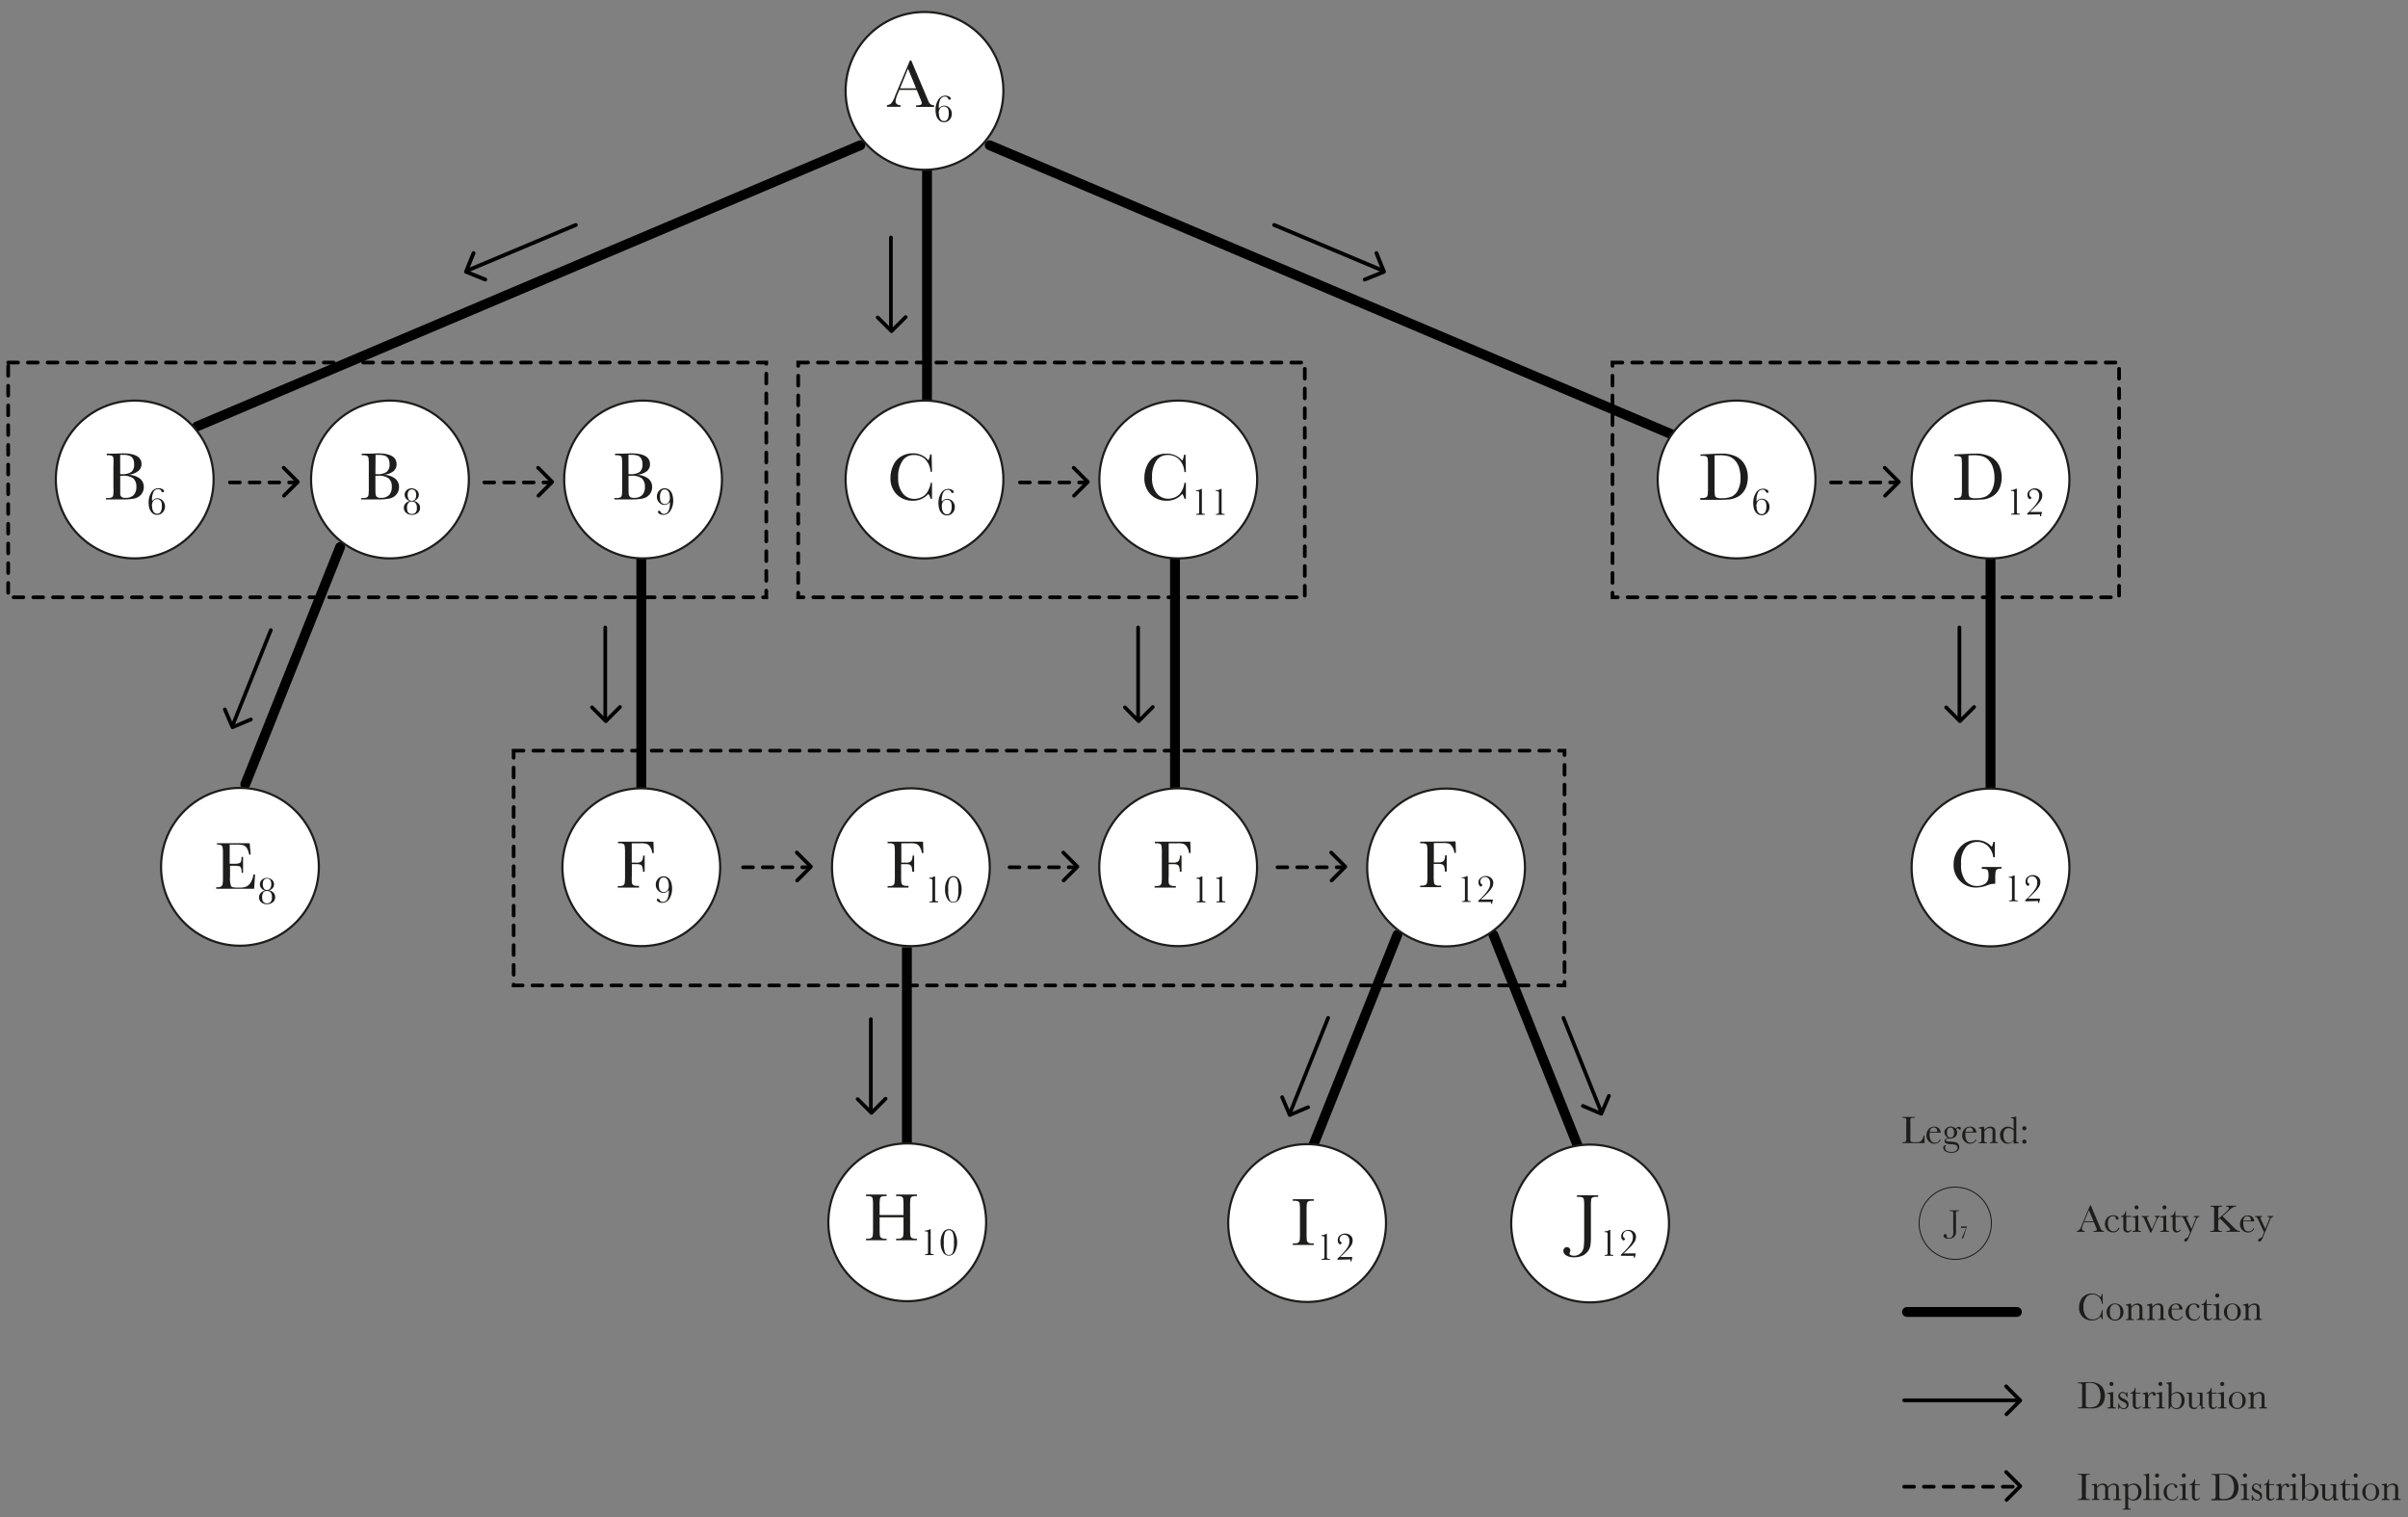 <svg xmlns="http://www.w3.org/2000/svg" viewBox="0 0 488.32 307.65"><rect x="0" y="0" width="488.32" height="307.65" fill="#808080" stroke="none"/><defs><style>.cls-1,.cls-10,.cls-2,.cls-5,.cls-6,.cls-7,.cls-8,.cls-9{fill:none;}.cls-1,.cls-10,.cls-2,.cls-5,.cls-6,.cls-7,.cls-8{stroke:#010101;}.cls-1,.cls-10,.cls-2,.cls-5,.cls-7{stroke-miterlimit:10;}.cls-1,.cls-2{stroke-width:2px;}.cls-10,.cls-2,.cls-5,.cls-6,.cls-7,.cls-8{stroke-linecap:round;}.cls-3{fill:#fff;stroke-width:0.44px;}.cls-3,.cls-9{stroke:#1d1d1b;}.cls-3,.cls-6,.cls-8,.cls-9{stroke-linejoin:round;}.cls-4{fill:#1d1d1b;}.cls-5,.cls-6{stroke-width:0.78px;}.cls-10,.cls-7,.cls-8{stroke-width:0.75px;}.cls-9{stroke-width:0.2px;}.cls-10{stroke-dasharray:2 2;}</style></defs><g id="Layer_1" data-name="Layer 1"><line class="cls-1" x1="238.28" y1="159.91" x2="238.28" y2="113.24"/><line class="cls-1" x1="403.66" y1="159.91" x2="403.66" y2="113.24"/><line class="cls-2" x1="263.71" y1="238.78" x2="283.37" y2="189.58"/><line class="cls-2" x1="322.51" y1="238.78" x2="302.85" y2="189.58"/><line class="cls-2" x1="49.74" y1="159.04" x2="68.97" y2="110.94"/><line class="cls-1" x1="183.91" y1="231.87" x2="183.91" y2="192.1"/><line class="cls-1" x1="130.05" y1="159.91" x2="130.05" y2="113.24"/><line class="cls-1" x1="187.99" y1="81.23" x2="187.99" y2="34.44"/><line class="cls-2" x1="339.03" y1="88.09" x2="200.7" y2="29.46"/><line class="cls-2" x1="39.93" y1="86.48" x2="174.46" y2="29.46"/><circle class="cls-3" cx="187.48" cy="18.43" r="16"/><circle class="cls-3" cx="187.48" cy="97.24" r="16"/><circle class="cls-3" cx="238.94" cy="97.24" r="16"/><circle class="cls-3" cx="27.32" cy="97.24" r="16"/><circle class="cls-3" cx="79.08" cy="97.24" r="16"/><circle class="cls-3" cx="130.41" cy="97.24" r="16"/><circle class="cls-3" cx="352.16" cy="97.24" r="16"/><circle class="cls-3" cx="403.66" cy="97.24" r="16"/><circle class="cls-3" cx="293.25" cy="175.92" r="16"/><circle class="cls-3" cx="184.72" cy="175.87" r="16"/><circle class="cls-3" cx="238.92" cy="175.87" r="16"/><circle class="cls-3" cx="130.05" cy="175.87" r="16"/><circle class="cls-3" cx="48.66" cy="175.79" r="16"/><circle class="cls-3" cx="403.66" cy="175.92" r="16"/><path class="cls-4" d="M185.9,18.23h-3.52l-.24.59a6.06,6.06,0,0,0-.53,1.66.76.76,0,0,0,.28.64,1.19,1.19,0,0,0,.73.21v.32h-2.76v-.32a1.5,1.5,0,0,0,.92-.43,5.57,5.57,0,0,0,.73-1.43c0-.07.13-.33.32-.79l2.7-6.43h.26l3.1,7.36.42,1a1.4,1.4,0,0,0,.39.52,1.43,1.43,0,0,0,.73.23v.32h-3.65v-.32a2.63,2.63,0,0,0,.91-.1.38.38,0,0,0,.24-.39,4.19,4.19,0,0,0-.32-.9Zm-.12-.31-1.64-4-1.63,4Z"/><path class="cls-4" d="M190.4,22a1.71,1.71,0,0,1,.51-.44,1.22,1.22,0,0,1,.56-.14,1.47,1.47,0,0,1,1.09.48,1.61,1.61,0,0,1,.46,1.19,1.74,1.74,0,0,1-.44,1.18,1.45,1.45,0,0,1-1.14.51,1.41,1.41,0,0,1-1-.38,1.93,1.93,0,0,1-.56-.92,4.06,4.06,0,0,1-.16-1.16,3.76,3.76,0,0,1,.54-2.08,1.66,1.66,0,0,1,1.46-.84,1.45,1.45,0,0,1,.76.19q.33.18.33.42c0,.14-.08.21-.23.21a.34.34,0,0,1-.3-.21.79.79,0,0,0-.26-.32.73.73,0,0,0-.41-.09,1,1,0,0,0-.92.54,3.4,3.4,0,0,0-.31,1.65A1.62,1.62,0,0,0,190.4,22Zm0,1a2.78,2.78,0,0,0,.11.75,1.18,1.18,0,0,0,.36.59.85.85,0,0,0,.56.21.81.81,0,0,0,.73-.39,2.27,2.27,0,0,0,.24-1.17,2.49,2.49,0,0,0-.09-.76.86.86,0,0,0-.34-.46.83.83,0,0,0-.54-.19,1,1,0,0,0-.72.31A1.57,1.57,0,0,0,190.37,23Z"/><path class="cls-4" d="M26.05,96.29a4.06,4.06,0,0,1,2.35.78,2.14,2.14,0,0,1,.76,1.68,2.29,2.29,0,0,1-.52,1.51,2.41,2.41,0,0,1-1.33.82,9.57,9.57,0,0,1-2.17.2H21.5V101h.36a1.58,1.58,0,0,0,.82-.15.64.64,0,0,0,.29-.46A8.92,8.92,0,0,0,23,98.87V94.35A9.94,9.94,0,0,0,23,92.9a.61.61,0,0,0-.27-.45,2,2,0,0,0-.92-.13h-.17V92l1.52,0,1.74-.06c2.53,0,3.8.73,3.8,2.19A1.81,1.81,0,0,1,28,95.55,3.91,3.91,0,0,1,26.05,96.29Zm-1.67-.13h.28a3.19,3.19,0,0,0,2-.47,1.88,1.88,0,0,0,.54-1.5A2.4,2.4,0,0,0,27,93.08a1.48,1.48,0,0,0-.64-.62,3.52,3.52,0,0,0-1.45-.21l-.54,0Zm0,.33v2.07c0,.88,0,1.44,0,1.67a.86.86,0,0,0,.26.54,1.24,1.24,0,0,0,.82.19,2.2,2.2,0,0,0,1.64-.56,2.31,2.31,0,0,0,.55-1.68,2.17,2.17,0,0,0-.62-1.7,3.34,3.34,0,0,0-2.17-.54Z"/><path class="cls-4" d="M30.84,101.63a1.67,1.67,0,0,1,.51-.43,1.15,1.15,0,0,1,.56-.15,1.49,1.49,0,0,1,1.1.48,1.77,1.77,0,0,1,0,2.37,1.44,1.44,0,0,1-1.14.51,1.4,1.4,0,0,1-1-.37,2,2,0,0,1-.57-.93,4.06,4.06,0,0,1-.16-1.16,3.76,3.76,0,0,1,.54-2.08A1.68,1.68,0,0,1,32.17,99a1.56,1.56,0,0,1,.76.19q.33.18.33.42a.2.2,0,0,1-.22.22.34.34,0,0,1-.31-.22,1,1,0,0,0-.25-.32.76.76,0,0,0-.41-.09,1,1,0,0,0-.93.55,3.48,3.48,0,0,0-.31,1.64C30.83,101.49,30.84,101.56,30.84,101.63Zm0,1a2.43,2.43,0,0,0,.11.75,1.2,1.2,0,0,0,.35.59.87.87,0,0,0,.56.21.8.8,0,0,0,.73-.39,2.26,2.26,0,0,0,.24-1.16,2.57,2.57,0,0,0-.09-.77.9.9,0,0,0-.33-.46.93.93,0,0,0-.55-.18,1,1,0,0,0-.71.3A1.55,1.55,0,0,0,30.82,102.67Z"/><path class="cls-4" d="M188.74,97.91H189v3.25h-.29a2.59,2.59,0,0,0-.45-1,4,4,0,0,1-3.12,1.38,4.45,4.45,0,0,1-3.29-1.27,4.54,4.54,0,0,1-1.27-3.36,5.75,5.75,0,0,1,.59-2.59,3.9,3.9,0,0,1,1.64-1.8,4.67,4.67,0,0,1,2.31-.59,4,4,0,0,1,1.88.43,3.71,3.71,0,0,1,1.26,1,3.31,3.31,0,0,0,.36-1.21h.3l.08,3.52h-.29A4,4,0,0,0,187.48,93a3.38,3.38,0,0,0-2.13-.73A2.7,2.7,0,0,0,183,93.48a5.73,5.73,0,0,0-.86,3.39,4.84,4.84,0,0,0,.94,3.19,2.92,2.92,0,0,0,2.33,1.11,3.63,3.63,0,0,0,1.53-.36,2.66,2.66,0,0,0,1.23-1.23A4.72,4.72,0,0,0,188.74,97.91Z"/><path class="cls-4" d="M191,101.74a1.83,1.83,0,0,1,.51-.43,1.14,1.14,0,0,1,.56-.14,1.48,1.48,0,0,1,1.1.47,1.69,1.69,0,0,1,.46,1.2,1.72,1.72,0,0,1-.45,1.18,1.46,1.46,0,0,1-1.14.5,1.36,1.36,0,0,1-1-.37,2,2,0,0,1-.57-.93,4,4,0,0,1-.16-1.16,3.79,3.79,0,0,1,.54-2.08,1.69,1.69,0,0,1,1.46-.83,1.55,1.55,0,0,1,.76.18q.33.19.33.42a.2.2,0,0,1-.22.22.35.35,0,0,1-.31-.21.87.87,0,0,0-.25-.32.67.67,0,0,0-.41-.1,1,1,0,0,0-.93.55,3.48,3.48,0,0,0-.31,1.64C191,101.6,191,101.67,191,101.74Zm0,1a2.35,2.35,0,0,0,.11.75,1.2,1.2,0,0,0,.35.59.83.83,0,0,0,.56.22.8.8,0,0,0,.73-.39,2.27,2.27,0,0,0,.24-1.17,2.57,2.57,0,0,0-.09-.77.94.94,0,0,0-.33-.46.93.93,0,0,0-.55-.18,1,1,0,0,0-.71.31A1.51,1.51,0,0,0,191,102.78Z"/><path class="cls-4" d="M344.84,92.16l1.52-.07c1.27-.06,2.13-.1,2.57-.1a6.79,6.79,0,0,1,3.22.63,4.05,4.05,0,0,1,1.72,1.71,5.22,5.22,0,0,1,.57,2.48,5.6,5.6,0,0,1-.31,1.87,4,4,0,0,1-.85,1.4,3.5,3.5,0,0,1-1.24.84,4.92,4.92,0,0,1-1.34.37c-.43,0-1,.07-1.79.07H344.8V101h.38a1.58,1.58,0,0,0,.82-.15.69.69,0,0,0,.3-.46,10.86,10.86,0,0,0,.06-1.48V94.48A10.44,10.44,0,0,0,346.3,93a.65.65,0,0,0-.28-.44,2.13,2.13,0,0,0-.91-.12h-.27Zm2.86.2v6.19a16.45,16.45,0,0,0,.05,1.77.73.73,0,0,0,.3.56,2.53,2.53,0,0,0,1.09.16,5.17,5.17,0,0,0,2-.33,2.75,2.75,0,0,0,1.3-1.31,5.21,5.21,0,0,0,.52-2.48,6.74,6.74,0,0,0-.3-2.1,3.67,3.67,0,0,0-.87-1.5,2.94,2.94,0,0,0-1.26-.79,6.21,6.21,0,0,0-1.77-.21C348.4,92.32,348.05,92.33,347.7,92.36Z"/><path class="cls-4" d="M356.21,101.71a1.67,1.67,0,0,1,.51-.43,1.15,1.15,0,0,1,.56-.15,1.49,1.49,0,0,1,1.1.48,1.67,1.67,0,0,1,.46,1.19,1.71,1.71,0,0,1-.45,1.18,1.51,1.51,0,0,1-2.12.14,2,2,0,0,1-.57-.93,4.06,4.06,0,0,1-.16-1.16,3.68,3.68,0,0,1,.55-2.08,1.66,1.66,0,0,1,1.45-.84,1.45,1.45,0,0,1,.76.19q.33.18.33.42a.2.2,0,0,1-.22.22.36.36,0,0,1-.31-.22,1,1,0,0,0-.25-.32.76.76,0,0,0-.41-.09,1,1,0,0,0-.93.55,3.48,3.48,0,0,0-.31,1.64C356.2,101.56,356.21,101.63,356.21,101.71Zm0,1a2.43,2.43,0,0,0,.11.75,1.2,1.2,0,0,0,.35.59.87.87,0,0,0,.56.21.8.8,0,0,0,.73-.39,2.25,2.25,0,0,0,.25-1.16,2.52,2.52,0,0,0-.1-.77.9.9,0,0,0-.33-.46.93.93,0,0,0-.55-.18,1,1,0,0,0-.71.3A1.55,1.55,0,0,0,356.19,102.75Z"/><path class="cls-4" d="M187.18,170.69l.08,2.31h-.32a3,3,0,0,0-.43-1.25,1.43,1.43,0,0,0-.7-.62,4.33,4.33,0,0,0-1.22-.12h-1.81v3.93h.87a1.56,1.56,0,0,0,1.11-.29,1.61,1.61,0,0,0,.28-1.13h.34v3.26H185a3,3,0,0,0-.12-.94.84.84,0,0,0-.35-.47,2.36,2.36,0,0,0-.92-.12h-.87v2.3a13.27,13.27,0,0,0,.05,1.43.73.73,0,0,0,.28.5,1.54,1.54,0,0,0,.86.17h.31V180H180v-.31h.28a1.65,1.65,0,0,0,.83-.15.7.7,0,0,0,.29-.47,10.16,10.16,0,0,0,.07-1.48V173a9.8,9.8,0,0,0-.07-1.43.6.6,0,0,0-.27-.44,2.22,2.22,0,0,0-.92-.12H180v-.32Z"/><path class="cls-4" d="M189.46,177.72h.17v4.14c0,.35,0,.56,0,.65a.24.24,0,0,0,.11.2.59.59,0,0,0,.35.07h.15V183H188.5v-.18h.13a.54.54,0,0,0,.37-.08.31.31,0,0,0,.09-.19c0-.07,0-.29,0-.65v-2.78c0-.35,0-.56,0-.64a.39.39,0,0,0-.1-.19.54.54,0,0,0-.37-.08h-.17V178A1.66,1.66,0,0,0,189.46,177.72Z"/><path class="cls-4" d="M191.65,180.4a3.61,3.61,0,0,1,.47-2,1.37,1.37,0,0,1,2.42,0,4.28,4.28,0,0,1,0,3.9,1.36,1.36,0,0,1-1.21.74,1.38,1.38,0,0,1-1.21-.73A3.67,3.67,0,0,1,191.65,180.4Zm.65,0a4.76,4.76,0,0,0,.27,2.06.84.84,0,0,0,.76.44.8.8,0,0,0,.8-.52,5.82,5.82,0,0,0,.22-2,4.79,4.79,0,0,0-.27-2.06.86.86,0,0,0-1.5,0A4.59,4.59,0,0,0,192.3,180.4Z"/><path class="cls-4" d="M295.17,170.64l.08,2.31h-.32a3,3,0,0,0-.43-1.25,1.46,1.46,0,0,0-.69-.62,4.41,4.41,0,0,0-1.23-.12h-1.81v3.93h.87a1.66,1.66,0,0,0,1.12-.28,1.72,1.72,0,0,0,.27-1.14h.35v3.27H293a2.94,2.94,0,0,0-.12-.94.82.82,0,0,0-.35-.48,2.36,2.36,0,0,0-.92-.12h-.87v2.3a10.36,10.36,0,0,0,.06,1.43.71.71,0,0,0,.27.51,1.68,1.68,0,0,0,.86.16h.31v.31H288v-.31h.28a1.62,1.62,0,0,0,.83-.15.7.7,0,0,0,.29-.47,8.75,8.75,0,0,0,.07-1.48V173a8.27,8.27,0,0,0-.07-1.42.61.61,0,0,0-.27-.45,2.17,2.17,0,0,0-.91-.12H288v-.32Z"/><path class="cls-4" d="M297.45,177.67h.18v4.15c0,.34,0,.55,0,.64a.27.27,0,0,0,.11.2.61.61,0,0,0,.35.07h.15v.18h-1.76v-.18h.13a.54.54,0,0,0,.37-.08.26.26,0,0,0,.09-.19c0-.07,0-.29,0-.64V179c0-.35,0-.56,0-.63a.32.32,0,0,0-.1-.2.61.61,0,0,0-.37-.08h-.17v-.18A1.66,1.66,0,0,0,297.45,177.67Z"/><path class="cls-4" d="M299.77,182.91v-.24a10,10,0,0,0,1.12-1.1,6.87,6.87,0,0,0,1-1.3,2.25,2.25,0,0,0,.3-1.1,1.33,1.33,0,0,0-.31-1,1,1,0,0,0-.76-.32.88.88,0,0,0-.69.29,1,1,0,0,0-.24.62.68.68,0,0,0,.32.59c.08.06.11.1.11.13a.33.33,0,0,1-.13.19.37.37,0,0,1-.22.12c-.08,0-.17-.08-.28-.24a1,1,0,0,1-.17-.61,1.12,1.12,0,0,1,.47-.94,1.62,1.62,0,0,1,1-.35,1.67,1.67,0,0,1,1.05.36,1.26,1.26,0,0,1,.48,1.08,1.82,1.82,0,0,1-.22.85,6.57,6.57,0,0,1-1,1.24,18,18,0,0,1-1.31,1.24h2.48l-.22.88h-.18a.34.34,0,0,1,0-.14.34.34,0,0,0,0-.11c0-.07,0-.12-.05-.13a.67.67,0,0,0-.27,0Z"/><path class="cls-4" d="M401.91,175.82h4v.33a2.06,2.06,0,0,0-.9.13.66.66,0,0,0-.31.44,8.62,8.62,0,0,0-.08,1.51v1l-.29,0a4,4,0,0,0-1.38.32,6.2,6.2,0,0,1-2.15.44,4.5,4.5,0,0,1-4.63-4.63,5.26,5.26,0,0,1,1.26-3.49,4.2,4.2,0,0,1,3.41-1.5,4,4,0,0,1,3.08,1.37,3.22,3.22,0,0,0,.29-1h.32v3.1h-.32a3.75,3.75,0,0,0-1.09-2.27,3,3,0,0,0-2.15-.83,3.08,3.08,0,0,0-2.27,1,4.82,4.82,0,0,0-1,3.45,5.17,5.17,0,0,0,.93,3.49,3,3,0,0,0,2.33,1,2.91,2.91,0,0,0,1.29-.29,1.64,1.64,0,0,0,.79-.71,2.31,2.31,0,0,0,.21-1.05,3.43,3.43,0,0,0-.09-1,.58.58,0,0,0-.31-.34,2.2,2.2,0,0,0-.75-.08h-.22Z"/><path class="cls-4" d="M408.39,177.53h.17v4.15c0,.34,0,.55,0,.64a.28.28,0,0,0,.12.21.66.66,0,0,0,.34.07h.16v.18h-1.76v-.18h.13a.57.57,0,0,0,.36-.08.32.32,0,0,0,.1-.2c0-.07,0-.29,0-.64V178.9c0-.36,0-.57,0-.64a.32.32,0,0,0-.1-.2.59.59,0,0,0-.36-.08h-.17v-.18A1.68,1.68,0,0,0,408.39,177.53Z"/><path class="cls-4" d="M410.7,182.78v-.25a9.13,9.13,0,0,0,1.13-1.1,7.2,7.2,0,0,0,1-1.3,2.25,2.25,0,0,0,.3-1.1,1.37,1.37,0,0,0-.3-1,1,1,0,0,0-.76-.32.85.85,0,0,0-.69.29,1,1,0,0,0-.25.62.68.68,0,0,0,.32.59c.08.06.12.1.12.13a.39.39,0,0,1-.13.19.4.4,0,0,1-.22.12c-.08,0-.18-.08-.29-.24a1,1,0,0,1-.16-.6,1.12,1.12,0,0,1,.46-1,1.68,1.68,0,0,1,1-.35,1.7,1.7,0,0,1,1.06.36,1.28,1.28,0,0,1,.47,1.08,1.81,1.81,0,0,1-.21.85,6.06,6.06,0,0,1-1,1.24c-.54.55-1,1-1.31,1.25h2.49l-.23.87h-.18a.68.68,0,0,1,0-.14.25.25,0,0,0,0-.1c0-.08,0-.13-.06-.14a.76.76,0,0,0-.27,0Z"/><circle class="cls-3" cx="183.98" cy="247.88" r="16"/><path class="cls-4" d="M183.22,246.87h-4.84v2.24a13.27,13.27,0,0,0,.05,1.43.73.73,0,0,0,.28.5,1.5,1.5,0,0,0,.84.17h.24v.31h-4.17v-.31h.24a1.65,1.65,0,0,0,.83-.15.7.7,0,0,0,.29-.47,10.76,10.76,0,0,0,.06-1.48v-4.55a10.25,10.25,0,0,0-.06-1.43.64.64,0,0,0-.27-.44,2.22,2.22,0,0,0-.92-.12h-.17v-.32h4.17v.32h-.17a2.17,2.17,0,0,0-.89.11.58.58,0,0,0-.28.42,8.46,8.46,0,0,0-.07,1.46v1.84h4.84v-1.84a10.25,10.25,0,0,0-.06-1.43.67.67,0,0,0-.27-.44,2.22,2.22,0,0,0-.92-.12h-.24v-.32h4.21v.32h-.13a2.19,2.19,0,0,0-.9.11.58.58,0,0,0-.28.42,8.46,8.46,0,0,0-.07,1.46v4.55a11,11,0,0,0,.05,1.43.69.69,0,0,0,.27.5,1.57,1.57,0,0,0,.85.17h.21v.31h-4.21v-.31h.32a1.56,1.56,0,0,0,.81-.15.71.71,0,0,0,.3-.47,10.76,10.76,0,0,0,.06-1.48Z"/><path class="cls-4" d="M188.56,249.28h.17v4.14c0,.35,0,.56,0,.65a.26.26,0,0,0,.11.2.59.59,0,0,0,.35.07h.15v.18H187.6v-.18h.13c.19,0,.31,0,.36-.08a.3.3,0,0,0,.1-.19c0-.07,0-.29,0-.65v-2.78c0-.35,0-.56,0-.64a.26.26,0,0,0-.1-.19.5.5,0,0,0-.36-.09h-.17v-.18A1.62,1.62,0,0,0,188.56,249.28Z"/><path class="cls-4" d="M190.75,252a3.7,3.7,0,0,1,.46-2,1.4,1.4,0,0,1,1.22-.73,1.38,1.38,0,0,1,1.21.73,4.36,4.36,0,0,1,0,3.9,1.38,1.38,0,0,1-1.21.74,1.41,1.41,0,0,1-1.22-.74A3.7,3.7,0,0,1,190.75,252Zm.65,0a4.79,4.79,0,0,0,.27,2.06.83.83,0,0,0,.76.44.79.79,0,0,0,.79-.52,5.5,5.5,0,0,0,.23-2,4.79,4.79,0,0,0-.27-2.06.85.85,0,0,0-.75-.44.87.87,0,0,0-.76.44A4.79,4.79,0,0,0,191.4,252Z"/><circle class="cls-3" cx="265.07" cy="248.03" r="16"/><path class="cls-4" d="M262.17,243.52v-.32h4.24v.32h-.2a2.17,2.17,0,0,0-.89.11.59.59,0,0,0-.29.42,9.71,9.71,0,0,0-.07,1.46v4.55a13.27,13.27,0,0,0,.05,1.43.73.73,0,0,0,.28.5,1.52,1.52,0,0,0,.85.17h.27v.31h-4.24v-.31h.28a1.6,1.6,0,0,0,.82-.15.7.7,0,0,0,.29-.47,10.76,10.76,0,0,0,.06-1.48v-4.55a10.25,10.25,0,0,0-.06-1.43.6.6,0,0,0-.27-.44,2.22,2.22,0,0,0-.92-.12Z"/><path class="cls-4" d="M268.91,250.23h.17v4.14c0,.35,0,.56,0,.65a.26.26,0,0,0,.11.2.59.59,0,0,0,.35.07h.15v.18H268v-.18h.13a.54.54,0,0,0,.37-.08.34.34,0,0,0,.09-.19c0-.07,0-.29,0-.65v-2.78c0-.35,0-.56,0-.64a.31.31,0,0,0-.09-.19.53.53,0,0,0-.37-.09h-.17v-.18A1.6,1.6,0,0,0,268.91,250.23Z"/><path class="cls-4" d="M271.22,255.47v-.24a9.16,9.16,0,0,0,1.13-1.1,6.76,6.76,0,0,0,1-1.3,2.25,2.25,0,0,0,.3-1.1,1.4,1.4,0,0,0-.3-1,1,1,0,0,0-.76-.31.88.88,0,0,0-.69.29.94.94,0,0,0-.24.61.68.68,0,0,0,.32.6c.07,0,.11.1.11.12s0,.11-.13.19a.35.35,0,0,1-.22.13c-.08,0-.17-.08-.28-.24a1,1,0,0,1-.17-.61,1.14,1.14,0,0,1,.47-1,1.71,1.71,0,0,1,2.07,0,1.26,1.26,0,0,1,.47,1.08,1.81,1.81,0,0,1-.21.85,6.29,6.29,0,0,1-1,1.23c-.55.56-1,1-1.31,1.25h2.48l-.22.88h-.19a.32.32,0,0,1,0-.14.34.34,0,0,0,0-.11c0-.08,0-.12-.05-.14a1.23,1.23,0,0,0-.27,0Z"/><circle class="cls-3" cx="322.46" cy="248.12" r="16"/><path class="cls-4" d="M319.79,242.4h4.3v.32h-.23a2.22,2.22,0,0,0-.9.11.6.6,0,0,0-.28.42,10.39,10.39,0,0,0-.06,1.46v6.06a11.58,11.58,0,0,1-.1,1.79,2.8,2.8,0,0,1-1.64,2.1,4,4,0,0,1-1.65.31,2.86,2.86,0,0,1-1.62-.38,1.12,1.12,0,0,1-.57-.92.73.73,0,0,1,.21-.54.63.63,0,0,1,.49-.22.69.69,0,0,1,.5.2.63.63,0,0,1,.21.48.8.8,0,0,1-.09.36.64.64,0,0,0-.07.24.4.4,0,0,0,.26.35,1.52,1.52,0,0,0,.64.12,1.84,1.84,0,0,0,1.31-.5,2,2,0,0,0,.65-1.17,16,16,0,0,0,.11-2.22v-6.06a9.8,9.8,0,0,0-.07-1.43.6.6,0,0,0-.27-.44,2.22,2.22,0,0,0-.92-.12h-.21Z"/><path class="cls-4" d="M326.39,249.43h.17v4.14c0,.35,0,.56,0,.65a.27.27,0,0,0,.11.2.63.63,0,0,0,.35.07h.15v.18h-1.75v-.18h.13a.53.53,0,0,0,.36-.08.27.27,0,0,0,.1-.19c0-.07,0-.29,0-.65v-2.78c0-.35,0-.56,0-.64a.32.32,0,0,0-.1-.19.53.53,0,0,0-.36-.08h-.17v-.18A1.68,1.68,0,0,0,326.39,249.43Z"/><path class="cls-4" d="M328.7,254.67v-.24a9.93,9.93,0,0,0,1.13-1.1,7.2,7.2,0,0,0,1-1.3,2.25,2.25,0,0,0,.3-1.1,1.4,1.4,0,0,0-.3-1,1,1,0,0,0-.76-.31.85.85,0,0,0-.69.29,1,1,0,0,0-.25.62.69.69,0,0,0,.32.59c.08.05.12.1.12.12s-.05.11-.13.2a.4.4,0,0,1-.22.12c-.08,0-.18-.08-.29-.24a1,1,0,0,1-.16-.61,1.1,1.1,0,0,1,.46-.94,1.62,1.62,0,0,1,1-.35,1.72,1.72,0,0,1,1.06.36,1.28,1.28,0,0,1,.47,1.08,1.81,1.81,0,0,1-.21.85,6.35,6.35,0,0,1-1,1.24c-.54.55-1,1-1.31,1.24h2.49l-.23.88h-.18a.68.68,0,0,1,0-.14.31.31,0,0,0,0-.11c0-.08,0-.12-.06-.14a1.16,1.16,0,0,0-.27,0Z"/><path class="cls-4" d="M421.35,280.37l.87-.05,1.47-.05a3.87,3.87,0,0,1,1.84.36,2.29,2.29,0,0,1,1,1,3,3,0,0,1,.32,1.42,3,3,0,0,1-.17,1.07,2.34,2.34,0,0,1-.48.8,2.23,2.23,0,0,1-.71.48,3.07,3.07,0,0,1-.77.21,9.2,9.2,0,0,1-1,0h-2.34v-.18h.22a1,1,0,0,0,.47-.08.41.41,0,0,0,.16-.27,4.87,4.87,0,0,0,0-.85v-2.55a4.68,4.68,0,0,0,0-.82.32.32,0,0,0-.15-.25,1.19,1.19,0,0,0-.52-.07h-.16Zm1.63.11V284c0,.52,0,.86,0,1a.43.43,0,0,0,.18.32,1.37,1.37,0,0,0,.62.09,3,3,0,0,0,1.13-.19,1.6,1.6,0,0,0,.75-.75,3,3,0,0,0,.3-1.42,3.74,3.74,0,0,0-.18-1.2,2,2,0,0,0-.5-.85,1.65,1.65,0,0,0-.71-.45,3.61,3.61,0,0,0-1-.12C423.39,280.46,423.19,280.46,423,280.48Z"/><path class="cls-4" d="M428.53,282.29v2.23c0,.34,0,.56,0,.65a.29.29,0,0,0,.11.2.61.61,0,0,0,.35.07h.08v.18h-1.72v-.18h.13a.55.55,0,0,0,.36-.08.3.3,0,0,0,.1-.19c0-.07,0-.29,0-.65v-1a2.2,2.2,0,0,0-.06-.69.23.23,0,0,0-.14-.16,1.05,1.05,0,0,0-.3,0h-.11v-.18a5.14,5.14,0,0,0,1.08-.21Zm-.75-1.63a.4.4,0,0,1,.12-.29.38.38,0,0,1,.29-.12.38.38,0,0,1,.28.12.4.4,0,0,1,.12.29.38.38,0,0,1-.12.29.38.38,0,0,1-.28.12.41.41,0,0,1-.41-.41Z"/><path class="cls-4" d="M429.57,285.72v-1.05h.15c.18.61.49.91.95.91a.52.52,0,0,0,.44-.18.6.6,0,0,0,.15-.39.53.53,0,0,0-.16-.41,2.21,2.21,0,0,0-.62-.39,2.27,2.27,0,0,1-.69-.47.79.79,0,0,1-.21-.56,1,1,0,0,1,.22-.6.78.78,0,0,1,.64-.29.86.86,0,0,1,.69.34.93.93,0,0,0,.15-.28h.15v1h-.15a1.3,1.3,0,0,0-.3-.61.67.67,0,0,0-.53-.26.56.56,0,0,0-.38.14.49.49,0,0,0-.14.34.46.46,0,0,0,.16.36,1.85,1.85,0,0,0,.6.36,1.7,1.7,0,0,1,.81.58,1.24,1.24,0,0,1,.15.56.88.88,0,0,1-.28.68,1,1,0,0,1-.69.26,1.06,1.06,0,0,1-.79-.36,1,1,0,0,0-.17.33Z"/><path class="cls-4" d="M434.11,282.6h-1v1.94a3.6,3.6,0,0,0,0,.6.41.41,0,0,0,.17.24.39.39,0,0,0,.27.1.6.6,0,0,0,.49-.32l.12.07a.89.89,0,0,1-.35.39,1,1,0,0,1-.48.13.8.8,0,0,1-.5-.17.67.67,0,0,1-.26-.38,3.5,3.5,0,0,1-.06-.79V282.6h-.46v-.18a.77.77,0,0,0,.57-.27,1.31,1.31,0,0,0,.33-.73h.12v1h1Z"/><path class="cls-4" d="M435.58,283.11a1.23,1.23,0,0,1,.43-.58.93.93,0,0,1,.58-.24.57.57,0,0,1,.41.16.49.49,0,0,1,.15.33.3.3,0,0,1-.08.2.25.25,0,0,1-.18.08c-.14,0-.23-.1-.3-.29s-.12-.2-.21-.2a.65.65,0,0,0-.4.23,1.13,1.13,0,0,0-.31.48,2.94,2.94,0,0,0-.06.67v.57c0,.34,0,.56,0,.65a.29.29,0,0,0,.11.2.61.61,0,0,0,.35.07h.11v.18h-1.7v-.18h.08a.71.71,0,0,0,.34-.06.36.36,0,0,0,.12-.18c0-.08,0-.31,0-.68v-.9c0-.34,0-.56,0-.64a.31.31,0,0,0-.11-.21.61.61,0,0,0-.35-.07h-.08v-.18a5.14,5.14,0,0,0,1-.23A2.56,2.56,0,0,1,435.58,283.11Z"/><path class="cls-4" d="M438.45,282.29v2.23c0,.34,0,.56,0,.65a.29.29,0,0,0,.11.2.61.61,0,0,0,.35.07H439v.18h-1.72v-.18h.13a.57.57,0,0,0,.36-.08.3.3,0,0,0,.1-.19c0-.07,0-.29,0-.65v-1a2.34,2.34,0,0,0-.05-.69.23.23,0,0,0-.14-.16,1.09,1.09,0,0,0-.31,0h-.1v-.18a5.14,5.14,0,0,0,1.08-.21Zm-.75-1.63a.4.4,0,0,1,.12-.29.38.38,0,0,1,.28-.12.38.38,0,0,1,.29.12.4.4,0,0,1,.12.29.41.41,0,0,1-.41.41.38.38,0,0,1-.28-.12A.38.38,0,0,1,437.7,280.66Z"/><path class="cls-4" d="M439.93,285.75h-.15v-4.28a3.75,3.75,0,0,0,0-.61.28.28,0,0,0-.12-.2.77.77,0,0,0-.37-.07v-.18a3,3,0,0,0,.56-.05,2.09,2.09,0,0,0,.44-.11h.08v2.53a2.09,2.09,0,0,1,.56-.37,1.39,1.39,0,0,1,.57-.12,1.46,1.46,0,0,1,1.13.48A1.76,1.76,0,0,1,443,284a1.79,1.79,0,0,1-.45,1.25,1.53,1.53,0,0,1-1.18.5,1.26,1.26,0,0,1-.62-.15,1.18,1.18,0,0,1-.45-.44A2.23,2.23,0,0,0,439.93,285.75Zm.41-2.74v1.26a2.29,2.29,0,0,0,.07.69.78.78,0,0,0,.31.41.88.88,0,0,0,.57.2.92.92,0,0,0,.8-.42,2,2,0,0,0,.3-1.19,1.79,1.79,0,0,0-.28-1.09.86.86,0,0,0-.74-.37,1.08,1.08,0,0,0-.52.13A1.87,1.87,0,0,0,440.34,283Z"/><path class="cls-4" d="M446.65,282.42v2.1c0,.35,0,.57,0,.66a.28.28,0,0,0,.12.2.7.7,0,0,0,.35.06v.18a2.45,2.45,0,0,0-.86.13h0a.43.43,0,1,0-.68-.19,1.22,1.22,0,0,1-.68.19,1,1,0,0,1-.56-.15.72.72,0,0,1-.34-.35,1.74,1.74,0,0,1-.09-.64v-1.09c0-.37,0-.6,0-.68a.27.27,0,0,0-.13-.18.79.79,0,0,0-.38-.06v-.18h1.09v2.22a1.88,1.88,0,0,0,0,.48.44.44,0,0,0,.2.26.65.65,0,0,0,.37.11,1,1,0,0,0,.57-.2,1.06,1.06,0,0,0,.38-.42,1.65,1.65,0,0,0,.1-.63v-.72c0-.35,0-.56,0-.64a.26.26,0,0,0-.1-.19.5.5,0,0,0-.36-.09h-.08v-.18Z"/><path class="cls-4" d="M449.54,282.6h-1v1.94a2.74,2.74,0,0,0,0,.6.4.4,0,0,0,.16.24.43.43,0,0,0,.27.1.6.6,0,0,0,.49-.32l.13.07a.85.85,0,0,1-.36.39,1,1,0,0,1-.48.13.77.77,0,0,1-.49-.17.69.69,0,0,1-.27-.38,4.49,4.49,0,0,1-.05-.79V282.6h-.47v-.18a.77.77,0,0,0,.58-.27,1.3,1.3,0,0,0,.32-.73h.13v1h1Z"/><path class="cls-4" d="M451,282.29v2.23c0,.34,0,.56,0,.65a.27.27,0,0,0,.12.2.57.57,0,0,0,.34.07h.09v.18H449.8v-.18h.14a.59.59,0,0,0,.36-.08.35.35,0,0,0,.1-.19c0-.07,0-.29,0-.65v-1a2.78,2.78,0,0,0-.05-.69.28.28,0,0,0-.14-.16,1.14,1.14,0,0,0-.31,0h-.11v-.18a4.88,4.88,0,0,0,1.08-.21Zm-.76-1.63a.41.41,0,0,1,.41-.41.36.36,0,0,1,.28.12.4.4,0,0,1,.12.29.38.38,0,0,1-.12.29.36.36,0,0,1-.28.12.4.4,0,0,1-.29-.12A.38.38,0,0,1,450.21,280.66Z"/><path class="cls-4" d="M452,284a1.67,1.67,0,0,1,.49-1.23,1.71,1.71,0,0,1,2.42,0,1.67,1.67,0,0,1,.5,1.23,1.66,1.66,0,0,1-.5,1.27,1.81,1.81,0,0,1-2.42,0A1.66,1.66,0,0,1,452,284Zm.64,0a2,2,0,0,0,.28,1.19.94.94,0,0,0,.78.34.93.93,0,0,0,.78-.34,2,2,0,0,0,.27-1.19,2.06,2.06,0,0,0-.27-1.21,1,1,0,0,0-1.56,0A2,2,0,0,0,452.62,284Z"/><path class="cls-4" d="M456.78,282.29h.11a2.55,2.55,0,0,1,.1.66,1.9,1.9,0,0,1,.59-.49,1.33,1.33,0,0,1,.64-.17,1.17,1.17,0,0,1,.63.16.7.7,0,0,1,.31.4,2.31,2.31,0,0,1,.07.67v1c0,.37,0,.6,0,.68a.27.27,0,0,0,.13.18.79.79,0,0,0,.38.06v.18h-1.64v-.18h.07a.61.61,0,0,0,.37-.08.3.3,0,0,0,.1-.19c0-.07,0-.29,0-.65v-1a2.35,2.35,0,0,0,0-.54.5.5,0,0,0-.2-.29.65.65,0,0,0-.41-.12,1,1,0,0,0-.54.17,1.6,1.6,0,0,0-.49.51v1.3a4.87,4.87,0,0,0,0,.68.23.23,0,0,0,.12.18.87.87,0,0,0,.39.06v.18H455.9v-.18a1.07,1.07,0,0,0,.38-.05.25.25,0,0,0,.13-.17c0-.07,0-.31,0-.7v-.95c0-.37,0-.6,0-.68a.26.26,0,0,0-.12-.18.87.87,0,0,0-.39-.06v-.18A4.75,4.75,0,0,0,456.78,282.29Z"/><path class="cls-4" d="M421.37,299.07v-.18h2.42v.18h-.11a1.37,1.37,0,0,0-.51.06.4.4,0,0,0-.17.24,6.16,6.16,0,0,0,0,.84v2.6a6.63,6.63,0,0,0,0,.81.4.4,0,0,0,.16.29.89.89,0,0,0,.49.1h.15v.18h-2.42V304h.16a.9.9,0,0,0,.47-.09.41.41,0,0,0,.16-.27,4.81,4.81,0,0,0,0-.84v-2.6a4.68,4.68,0,0,0,0-.82.34.34,0,0,0-.15-.25,1.21,1.21,0,0,0-.53-.07Z"/><path class="cls-4" d="M425.12,300.86h0a1.61,1.61,0,0,1,.12.67,1.73,1.73,0,0,1,.56-.5,1.24,1.24,0,0,1,.65-.17,1,1,0,0,1,.64.18,1,1,0,0,1,.35.54,2.16,2.16,0,0,1,.61-.54,1.23,1.23,0,0,1,.63-.18,1.06,1.06,0,0,1,.63.17.64.64,0,0,1,.31.39,3,3,0,0,1,.06.71v1c0,.37,0,.6,0,.68a.24.24,0,0,0,.13.18.79.79,0,0,0,.38.06v.18h-1.6V304A.78.78,0,0,0,429,304a.27.27,0,0,0,.13-.17c0-.08,0-.31,0-.69V302a2,2,0,0,0,0-.49.47.47,0,0,0-.19-.28.65.65,0,0,0-.41-.12.88.88,0,0,0-.51.18,1.94,1.94,0,0,0-.51.52v1.26c0,.34,0,.55,0,.64a.29.29,0,0,0,.11.2.6.6,0,0,0,.35.08v.18h-1.55V304a.78.78,0,0,0,.36-.06.23.23,0,0,0,.13-.17,4.14,4.14,0,0,0,0-.69v-.89a4.4,4.4,0,0,0,0-.61.52.52,0,0,0-.21-.32.64.64,0,0,0-.41-.14.89.89,0,0,0-.5.16,2,2,0,0,0-.51.47v1.33c0,.35,0,.57,0,.65a.27.27,0,0,0,.12.2.75.75,0,0,0,.36.07v.18H424.2V304a.78.78,0,0,0,.36-.06.27.27,0,0,0,.13-.17c0-.08,0-.31,0-.69v-1c0-.36,0-.59,0-.67a.23.23,0,0,0-.12-.18.67.67,0,0,0-.37-.07V301A4.09,4.09,0,0,0,425.12,300.86Z"/><path class="cls-4" d="M431.4,300.86h.11a2,2,0,0,1,.06.52,1.76,1.76,0,0,1,.54-.39,1.39,1.39,0,0,1,.61-.13,1.44,1.44,0,0,1,1.1.46,1.71,1.71,0,0,1,.44,1.24,1.8,1.8,0,0,1-.44,1.25,1.47,1.47,0,0,1-1.17.5,1.38,1.38,0,0,1-.56-.12,1.59,1.59,0,0,1-.52-.35v1.22c0,.37,0,.59,0,.67a.27.27,0,0,0,.13.18.79.79,0,0,0,.38.06v.18h-1.68V306h.12c.19,0,.31,0,.36-.08a.27.27,0,0,0,.1-.19c0-.07,0-.29,0-.64v-2.91c0-.34,0-.56,0-.64a.31.31,0,0,0-.11-.21.71.71,0,0,0-.35-.07h-.12v-.18A6.11,6.11,0,0,0,431.4,300.86Zm.17,2.72a1.47,1.47,0,0,0,.45.39,1,1,0,0,0,1.27-.25,1.79,1.79,0,0,0,.33-1.2,1.6,1.6,0,0,0-.32-1.08,1,1,0,0,0-.75-.35,1.06,1.06,0,0,0-.52.13,1.77,1.77,0,0,0-.46.42Z"/><path class="cls-4" d="M435.81,298.81v4.28c0,.34,0,.55,0,.64a.31.31,0,0,0,.11.21.71.71,0,0,0,.35.07h.09v.18h-1.71V304h.11a.69.69,0,0,0,.34-.07.29.29,0,0,0,.12-.18c0-.08,0-.3,0-.67v-3.17a1.36,1.36,0,0,0-.09-.63c-.06-.09-.2-.13-.43-.13V299a3.15,3.15,0,0,0,.56-.06,1.6,1.6,0,0,0,.44-.11Z"/><path class="cls-4" d="M437.79,300.86v2.23c0,.34,0,.55,0,.64a.28.28,0,0,0,.12.21.66.66,0,0,0,.34.07h.09v.18h-1.73V304h.14a.59.59,0,0,0,.36-.08.38.38,0,0,0,.1-.2c0-.07,0-.29,0-.64v-1a2.78,2.78,0,0,0-.05-.69.29.29,0,0,0-.14-.15.8.8,0,0,0-.31,0h-.11v-.18a4.43,4.43,0,0,0,1.08-.2Zm-.76-1.64a.38.38,0,0,1,.12-.28.39.39,0,0,1,.58,0,.41.41,0,0,1,.11.28.44.44,0,0,1-.11.3.41.41,0,0,1-.58,0A.41.41,0,0,1,437,299.22Z"/><path class="cls-4" d="M441.56,303.4h.17a1.23,1.23,0,0,1-1.33.91,1.55,1.55,0,0,1-1.15-.46,1.84,1.84,0,0,1,0-2.5,1.69,1.69,0,0,1,1.95-.31c.23.12.35.27.35.44a.28.28,0,0,1-.07.19.22.22,0,0,1-.18.08c-.17,0-.28-.1-.32-.3a.42.42,0,0,0-.54-.41.9.9,0,0,0-.78.37,1.8,1.8,0,0,0-.27,1.09,2.1,2.1,0,0,0,.29,1.18,1,1,0,0,0,.85.43A.93.93,0,0,0,441.56,303.4Z"/><path class="cls-4" d="M443.21,300.86v2.23c0,.34,0,.55,0,.64a.31.31,0,0,0,.11.21.74.74,0,0,0,.35.07h.08v.18H442V304h.13a.61.61,0,0,0,.37-.08.37.37,0,0,0,.09-.2c0-.07,0-.29,0-.64v-1a2.2,2.2,0,0,0-.06-.69.23.23,0,0,0-.14-.15.71.71,0,0,0-.3,0H442v-.18a4.64,4.64,0,0,0,1.08-.2Zm-.76-1.64a.38.38,0,0,1,.12-.28.37.37,0,0,1,.29-.13.35.35,0,0,1,.28.13.38.38,0,0,1,.12.28.41.41,0,0,1-.12.3.38.38,0,0,1-.28.12.4.4,0,0,1-.29-.12A.41.41,0,0,1,442.45,299.22Z"/><path class="cls-4" d="M446.11,301.17h-1v1.93a2.63,2.63,0,0,0,0,.6.45.45,0,0,0,.16.25.48.48,0,0,0,.27.09.6.6,0,0,0,.49-.32l.13.07a.76.76,0,0,1-.36.39,1,1,0,0,1-.48.13.76.76,0,0,1-.49-.16.68.68,0,0,1-.27-.39,4.43,4.43,0,0,1-.05-.78v-1.81h-.47V301a.85.85,0,0,0,.58-.27A1.27,1.27,0,0,0,445,300h.13v1h1Z"/><path class="cls-4" d="M448.44,298.93l.87,0q1.08-.06,1.47-.06a3.9,3.9,0,0,1,1.84.36,2.37,2.37,0,0,1,1,1,3.06,3.06,0,0,1,.32,1.42,3,3,0,0,1-.18,1.06,2.12,2.12,0,0,1-1.19,1.29,2.58,2.58,0,0,1-.77.2,8.57,8.57,0,0,1-1,.05h-2.35V304h.22a.88.88,0,0,0,.47-.09.42.42,0,0,0,.17-.27,6.16,6.16,0,0,0,0-.84v-2.56a6.14,6.14,0,0,0,0-.82.36.36,0,0,0-.16-.25,1.16,1.16,0,0,0-.52-.07h-.15Zm1.63.11v3.54c0,.52,0,.86,0,1a.44.44,0,0,0,.17.32,1.4,1.4,0,0,0,.62.09,2.89,2.89,0,0,0,1.14-.19,1.51,1.51,0,0,0,.74-.74,3,3,0,0,0,.3-1.42,4,4,0,0,0-.17-1.2,2.2,2.2,0,0,0-.5-.86,1.74,1.74,0,0,0-.72-.45,3.53,3.53,0,0,0-1-.12Z"/><path class="cls-4" d="M455.62,300.86v2.23a4.5,4.5,0,0,0,0,.64.27.27,0,0,0,.11.21.68.68,0,0,0,.35.07h.08v.18h-1.72V304h.13a.59.59,0,0,0,.36-.08.32.32,0,0,0,.1-.2c0-.07,0-.29,0-.64v-1a2.78,2.78,0,0,0-.05-.69.26.26,0,0,0-.14-.15.76.76,0,0,0-.31,0h-.1v-.18a4.44,4.44,0,0,0,1.07-.2Zm-.75-1.64a.37.37,0,0,1,.11-.28.39.39,0,0,1,.58,0,.37.37,0,0,1,.11.28.4.4,0,1,1-.8,0Z"/><path class="cls-4" d="M456.65,304.29v-1.05h.16c.17.6.49.91.95.91a.54.54,0,0,0,.44-.18.62.62,0,0,0,.15-.4.58.58,0,0,0-.16-.41,2.42,2.42,0,0,0-.62-.38,2.54,2.54,0,0,1-.7-.47.81.81,0,0,1-.21-.56,1,1,0,0,1,.23-.61.76.76,0,0,1,.64-.28.86.86,0,0,1,.69.34,1,1,0,0,0,.15-.29h.14v1h-.14a1.3,1.3,0,0,0-.3-.61.7.7,0,0,0-.53-.26.49.49,0,0,0-.38.15.44.44,0,0,0-.15.33.52.52,0,0,0,.16.37,2.41,2.41,0,0,0,.6.35,1.7,1.7,0,0,1,.81.59,1.17,1.17,0,0,1,.15.55.9.9,0,0,1-.27.68,1,1,0,0,1-.7.26A1.06,1.06,0,0,1,457,304a.83.83,0,0,0-.17.34Z"/><path class="cls-4" d="M461.19,301.17h-1v1.93a2.63,2.63,0,0,0,0,.6.45.45,0,0,0,.16.25.49.49,0,0,0,.28.09.58.58,0,0,0,.48-.32l.13.07a.76.76,0,0,1-.36.39,1,1,0,0,1-.48.13.78.78,0,0,1-.49-.16.73.73,0,0,1-.27-.39,4.43,4.43,0,0,1-.05-.78v-1.81h-.46V301a.85.85,0,0,0,.57-.27,1.27,1.27,0,0,0,.32-.74h.13v1h1Z"/><path class="cls-4" d="M462.66,301.67a1.45,1.45,0,0,1,.43-.58,1,1,0,0,1,.59-.23.51.51,0,0,1,.4.16.46.46,0,0,1,.15.33.26.26,0,0,1-.07.19.24.24,0,0,1-.19.08c-.13,0-.23-.09-.3-.29s-.11-.19-.21-.19a.62.62,0,0,0-.4.23,1,1,0,0,0-.3.47,3,3,0,0,0-.07.68v.57c0,.34,0,.55,0,.64a.27.27,0,0,0,.11.21.68.68,0,0,0,.35.07h.11v.18h-1.7V304h.08a.65.65,0,0,0,.33-.07.23.23,0,0,0,.12-.18c0-.08,0-.3,0-.67v-.9c0-.35,0-.56,0-.65a.27.27,0,0,0-.11-.2.62.62,0,0,0-.35-.08h-.08v-.17a6.36,6.36,0,0,0,1-.23A2.77,2.77,0,0,1,462.66,301.67Z"/><path class="cls-4" d="M465.54,300.86v2.23c0,.34,0,.55,0,.64a.28.28,0,0,0,.12.21.66.66,0,0,0,.34.07h.09v.18h-1.73V304h.14a.59.59,0,0,0,.36-.08.38.38,0,0,0,.1-.2c0-.07,0-.29,0-.64v-1a2.78,2.78,0,0,0-.05-.69.29.29,0,0,0-.14-.15.8.8,0,0,0-.31,0h-.11v-.18a4.43,4.43,0,0,0,1.08-.2Zm-.76-1.64a.38.38,0,0,1,.12-.28.39.39,0,0,1,.58,0,.41.41,0,0,1,.11.28.44.44,0,0,1-.11.3.41.41,0,0,1-.58,0A.41.41,0,0,1,464.78,299.22Z"/><path class="cls-4" d="M467,304.31h-.15V300a3.6,3.6,0,0,0,0-.6.33.33,0,0,0-.13-.21.78.78,0,0,0-.36-.06V299a3.05,3.05,0,0,0,.55-.06,1.6,1.6,0,0,0,.45-.11h.08v2.54A2,2,0,0,1,468,301a1.46,1.46,0,0,1,.57-.12,1.5,1.5,0,0,1,1.14.48,1.92,1.92,0,0,1,0,2.47,1.48,1.48,0,0,1-1.17.5,1.32,1.32,0,0,1-.62-.14,1.21,1.21,0,0,1-.45-.45A2,2,0,0,0,467,304.31Zm.41-2.73v1.25a2.94,2.94,0,0,0,.06.7,1,1,0,0,0,.31.41.92.92,0,0,0,.58.19,1,1,0,0,0,.8-.41,2,2,0,0,0,.3-1.19,1.77,1.77,0,0,0-.28-1.09.88.88,0,0,0-.74-.38,1.25,1.25,0,0,0-.53.13A1.75,1.75,0,0,0,467.43,301.58Z"/><path class="cls-4" d="M473.74,301v2.09c0,.35,0,.57,0,.66a.29.29,0,0,0,.11.2.75.75,0,0,0,.36.07v.18a2.3,2.3,0,0,0-.87.12h-.05a1.74,1.74,0,0,1-.13-.74,1.82,1.82,0,0,1-.54.56,1.33,1.33,0,0,1-.68.18,1.1,1.1,0,0,1-.57-.14.81.81,0,0,1-.33-.36,1.49,1.49,0,0,1-.1-.64v-1.09a4.69,4.69,0,0,0,0-.67.23.23,0,0,0-.12-.19,1.07,1.07,0,0,0-.38-.05V301h1.09v2.21a2.72,2.72,0,0,0,0,.48.5.5,0,0,0,.2.26.61.61,0,0,0,.38.11,1,1,0,0,0,.57-.19,1.16,1.16,0,0,0,.37-.42,1.53,1.53,0,0,0,.1-.63v-.73c0-.35,0-.56,0-.63a.32.32,0,0,0-.1-.2.53.53,0,0,0-.36-.08h-.09V301Z"/><path class="cls-4" d="M476.63,301.17h-1v1.93a3.41,3.41,0,0,0,0,.6.47.47,0,0,0,.17.25.44.44,0,0,0,.27.09.6.6,0,0,0,.49-.32l.12.07a.79.79,0,0,1-.35.39,1,1,0,0,1-.48.13.79.79,0,0,1-.5-.16.66.66,0,0,1-.26-.39,3.45,3.45,0,0,1-.06-.78v-1.81h-.46V301a.85.85,0,0,0,.57-.27,1.34,1.34,0,0,0,.33-.74h.12v1h1Z"/><path class="cls-4" d="M478.05,300.86v2.23c0,.34,0,.55,0,.64a.31.31,0,0,0,.11.21.71.71,0,0,0,.35.07h.08v.18h-1.72V304H477a.55.55,0,0,0,.36-.08.32.32,0,0,0,.1-.2c0-.07,0-.29,0-.64v-1a2.34,2.34,0,0,0-.05-.69.23.23,0,0,0-.14-.15.76.76,0,0,0-.31,0h-.1v-.18a4.64,4.64,0,0,0,1.08-.2Zm-.75-1.64a.38.38,0,0,1,.12-.28.36.36,0,0,1,.29-.13.35.35,0,0,1,.28.13.38.38,0,0,1,.12.28.41.41,0,0,1-.12.3.38.38,0,0,1-.28.12.38.38,0,0,1-.29-.12A.41.41,0,0,1,477.3,299.22Z"/><path class="cls-4" d="M479.06,302.58a1.71,1.71,0,0,1,.49-1.23,1.75,1.75,0,0,1,2.43,0,1.83,1.83,0,0,1,0,2.5,1.71,1.71,0,0,1-1.21.46,1.66,1.66,0,0,1-1.7-1.73Zm.65,0a1.89,1.89,0,0,0,.28,1.19.92.92,0,0,0,.77.34,1,1,0,0,0,.79-.34,2,2,0,0,0,.27-1.19,2,2,0,0,0-.27-1.2.92.92,0,0,0-.79-.36.93.93,0,0,0-.78.35A2.06,2.06,0,0,0,479.71,302.6Z"/><path class="cls-4" d="M483.87,300.86h.1a2.18,2.18,0,0,1,.1.66,2.21,2.21,0,0,1,.59-.5,1.36,1.36,0,0,1,.65-.16,1.08,1.08,0,0,1,.62.16.67.67,0,0,1,.32.39,2.35,2.35,0,0,1,.07.68v1a4.69,4.69,0,0,0,0,.67.23.23,0,0,0,.12.18.71.71,0,0,0,.38.07v.18h-1.63V304h.07a.53.53,0,0,0,.37-.09.28.28,0,0,0,.09-.19c0-.07,0-.29,0-.64v-1a2.94,2.94,0,0,0,0-.54.51.51,0,0,0-.2-.29.63.63,0,0,0-.41-.13,1,1,0,0,0-.55.17,2.18,2.18,0,0,0-.49.51v1.31c0,.37,0,.59,0,.67a.27.27,0,0,0,.13.18.71.71,0,0,0,.38.07v.18H483V304a.8.8,0,0,0,.37-.06.23.23,0,0,0,.13-.17,4.14,4.14,0,0,0,0-.69v-1c0-.37,0-.59,0-.67a.27.27,0,0,0-.13-.18.85.85,0,0,0-.38-.06V301A6,6,0,0,0,483.87,300.86Z"/><path class="cls-4" d="M424.62,247.85h-2l-.13.34a3.26,3.26,0,0,0-.31.95.44.44,0,0,0,.16.36.64.64,0,0,0,.42.13v.18h-1.57v-.18a.88.88,0,0,0,.52-.25,3.14,3.14,0,0,0,.41-.82s.08-.19.19-.45l1.54-3.67H424l1.77,4.2.24.56a.74.74,0,0,0,.23.29.82.82,0,0,0,.41.14v.18h-2.08v-.18a1.51,1.51,0,0,0,.52-.06.21.21,0,0,0,.13-.22,2.33,2.33,0,0,0-.18-.52Zm-.07-.17-.94-2.26-.93,2.26Z"/><path class="cls-4" d="M429.64,249h.17a1.24,1.24,0,0,1-1.33.91,1.58,1.58,0,0,1-1.15-.47,1.87,1.87,0,0,1,0-2.5,1.64,1.64,0,0,1,1.19-.49,1.61,1.61,0,0,1,.76.18c.23.12.35.27.35.44a.33.33,0,0,1-.06.19.26.26,0,0,1-.19.08c-.17,0-.28-.1-.32-.3a.6.6,0,0,0-.14-.31.63.63,0,0,0-.4-.09.9.9,0,0,0-.78.36,1.82,1.82,0,0,0-.27,1.09,2.08,2.08,0,0,0,.29,1.18,1.05,1.05,0,0,0,1.84-.27Z"/><path class="cls-4" d="M432.19,246.79h-1v1.93a2.63,2.63,0,0,0,0,.6.42.42,0,0,0,.16.25.49.49,0,0,0,.28.09.56.56,0,0,0,.48-.32l.13.08a.78.78,0,0,1-.36.38,1,1,0,0,1-.48.14.79.79,0,0,1-.49-.17.73.73,0,0,1-.27-.39,4.43,4.43,0,0,1-.05-.78v-1.81h-.46v-.18a.85.85,0,0,0,.57-.27,1.27,1.27,0,0,0,.32-.74h.13v1h1Z"/><path class="cls-4" d="M433.62,246.48v2.23a4.42,4.42,0,0,0,0,.64.27.27,0,0,0,.11.21.68.68,0,0,0,.35.07h.08v.18h-1.72v-.18h.13a.59.59,0,0,0,.36-.08.32.32,0,0,0,.1-.19c0-.08,0-.29,0-.65v-1a2.84,2.84,0,0,0-.05-.69.26.26,0,0,0-.14-.15,1,1,0,0,0-.31,0h-.1v-.17a4.9,4.9,0,0,0,1.07-.21Zm-.75-1.63a.38.38,0,0,1,.11-.29.41.41,0,0,1,.58,0,.38.38,0,0,1,.11.29.39.39,0,0,1-.11.29.41.41,0,0,1-.58,0A.39.39,0,0,1,432.87,244.85Z"/><path class="cls-4" d="M436.27,249.94h-.22l-1.14-2.57a1.54,1.54,0,0,0-.27-.47.41.41,0,0,0-.32-.11v-.18h1.45v.18a.85.85,0,0,0-.33,0,.13.13,0,0,0-.09.14,1.68,1.68,0,0,0,.16.42l.86,1.94.78-1.73a1.77,1.77,0,0,0,.18-.54q0-.26-.39-.27v-.18H438v.18a.44.44,0,0,0-.33.16,3.47,3.47,0,0,0-.38.7Z"/><path class="cls-4" d="M439.29,246.48v2.23c0,.34,0,.56,0,.64a.28.28,0,0,0,.12.21.66.66,0,0,0,.34.07h.09v.18h-1.73v-.18h.14a.59.59,0,0,0,.36-.08.39.39,0,0,0,.1-.19c0-.08,0-.29,0-.65v-1a2.84,2.84,0,0,0-.05-.69.29.29,0,0,0-.14-.15,1.05,1.05,0,0,0-.31,0h-.11v-.17a4.88,4.88,0,0,0,1.08-.21Zm-.76-1.63a.38.38,0,0,1,.12-.29.41.41,0,0,1,.58,0,.42.42,0,0,1,.11.29.44.44,0,0,1-.11.29.41.41,0,0,1-.7-.29Z"/><path class="cls-4" d="M442.19,246.79h-1v1.93a2.63,2.63,0,0,0,0,.6.42.42,0,0,0,.16.25.49.49,0,0,0,.28.09.56.56,0,0,0,.48-.32l.13.08a.78.78,0,0,1-.36.38,1,1,0,0,1-.48.14.79.79,0,0,1-.49-.17.73.73,0,0,1-.27-.39,4.43,4.43,0,0,1-.05-.78v-1.81h-.46v-.18a.85.85,0,0,0,.57-.27,1.27,1.27,0,0,0,.32-.74h.13v1h1Z"/><path class="cls-4" d="M444.4,249.2l.75-1.78a4.33,4.33,0,0,0,.16-.43c0-.13-.15-.2-.44-.2v-.18H446v.18a.48.48,0,0,0-.38.14,1.73,1.73,0,0,0-.31.56l-1.42,3.44a2.9,2.9,0,0,1-.36.67.45.45,0,0,1-.34.18c-.17,0-.26-.08-.26-.24s.14-.32.41-.44a1.37,1.37,0,0,0,.32-.18.8.8,0,0,0,.15-.27l.31-.77-1.2-2.57a1.44,1.44,0,0,0-.27-.43.56.56,0,0,0-.36-.09v-.18h1.47v.18c-.26,0-.39.06-.39.16a1.55,1.55,0,0,0,.16.38Z"/><path class="cls-4" d="M449.83,247.2l1.61-1.45q.57-.51.57-.72c0-.22-.19-.33-.57-.34v-.18h2v.18a1.43,1.43,0,0,0-.49.1,1.92,1.92,0,0,0-.46.27c-.14.11-.39.34-.77.69l-1,.89,2,2a6.53,6.53,0,0,0,.91.83,1.07,1.07,0,0,0,.6.15v.18H451.5v-.18h.1a1.21,1.21,0,0,0,.56-.08.22.22,0,0,0,.11-.18c0-.11-.19-.35-.57-.73l-1.49-1.51-.38.33v1a7,7,0,0,0,0,.82.4.4,0,0,0,.16.28.78.78,0,0,0,.48.1h.1v.18h-2.37v-.18h.16a.88.88,0,0,0,.47-.09.42.42,0,0,0,.17-.27,6.9,6.9,0,0,0,0-.84v-2.6a4.81,4.81,0,0,0,0-.84.31.31,0,0,0-.16-.24,1.59,1.59,0,0,0-.56-.06v-.18h2.34v.18h-.1a1.37,1.37,0,0,0-.51.06.38.38,0,0,0-.16.24,4.81,4.81,0,0,0,0,.84Z"/><path class="cls-4" d="M457.15,247.69h-2.23c0,.15,0,.27,0,.34a2.48,2.48,0,0,0,.26,1.27.88.88,0,0,0,.79.42,1,1,0,0,0,1-.63h.19a1.13,1.13,0,0,1-.5.62,1.55,1.55,0,0,1-.81.23,1.51,1.51,0,0,1-.77-.21,1.64,1.64,0,0,1-.82-1.49,1.84,1.84,0,0,1,.45-1.26,1.43,1.43,0,0,1,1.11-.5,1.25,1.25,0,0,1,1,.38A1.36,1.36,0,0,1,457.15,247.69Zm-.69-.16a1,1,0,0,0,0-.16.68.68,0,0,0-.21-.53.66.66,0,0,0-.49-.19c-.47,0-.76.29-.85.88Z"/><path class="cls-4" d="M459.37,249.2l.75-1.78a4.33,4.33,0,0,0,.16-.43c0-.13-.15-.2-.44-.2v-.18H461v.18a.5.5,0,0,0-.39.14,2,2,0,0,0-.3.56l-1.42,3.44a2.9,2.9,0,0,1-.36.67.47.47,0,0,1-.35.18c-.17,0-.25-.08-.25-.24s.14-.32.41-.44a1.37,1.37,0,0,0,.32-.18.8.8,0,0,0,.15-.27l.31-.77-1.2-2.57a1.44,1.44,0,0,0-.27-.43.56.56,0,0,0-.36-.09v-.18h1.47v.18c-.26,0-.39.06-.39.16a1.78,1.78,0,0,0,.15.38Z"/><path class="cls-4" d="M390.28,230.25l0,1.56h-4.5v-.18h.16a.9.9,0,0,0,.47-.09.37.37,0,0,0,.16-.27,4.81,4.81,0,0,0,0-.84v-2.6a4.75,4.75,0,0,0,0-.82.34.34,0,0,0-.15-.25,1.16,1.16,0,0,0-.52-.07h-.12v-.18h2.54v.18h-.23a1.37,1.37,0,0,0-.51.06.4.4,0,0,0-.17.24,6.16,6.16,0,0,0,0,.84v2.77a4.82,4.82,0,0,0,0,.72.39.39,0,0,0,.17.23,1.53,1.53,0,0,0,.6.08h.4a2.2,2.2,0,0,0,.73-.09,1,1,0,0,0,.45-.37,3.14,3.14,0,0,0,.39-.92Z"/><path class="cls-4" d="M393.54,229.69h-2.23c0,.15,0,.27,0,.34a2.38,2.38,0,0,0,.27,1.27.87.87,0,0,0,.79.43,1,1,0,0,0,1-.64h.19a1.09,1.09,0,0,1-.5.62,1.49,1.49,0,0,1-.8.23,1.51,1.51,0,0,1-.77-.21,1.64,1.64,0,0,1-.82-1.49,1.83,1.83,0,0,1,.44-1.26,1.45,1.45,0,0,1,1.11-.5,1.27,1.27,0,0,1,1,.38A1.29,1.29,0,0,1,393.54,229.69Zm-.68-.16c0-.06,0-.11,0-.16a.72.72,0,0,0-.2-.53.69.69,0,0,0-.5-.19c-.47,0-.75.3-.84.88Z"/><path class="cls-4" d="M396.59,228.89a.92.92,0,0,1,.67-.38.4.4,0,0,1,.29.11.28.28,0,0,1,.1.22c0,.17-.07.26-.23.26a.27.27,0,0,1-.22-.16q-.09-.15-.18-.15a.5.5,0,0,0-.33.2,1.28,1.28,0,0,1,.2.68,1.2,1.2,0,0,1-.33.83,1.62,1.62,0,0,1-1.14.39c-.55,0-.82.13-.82.34s.06.16.18.2a3.79,3.79,0,0,0,.78.09,5.1,5.1,0,0,1,1,.12,1,1,0,0,1,.55.35,1,1,0,0,1,.21.64,1,1,0,0,1-.42.83,2,2,0,0,1-1.22.32,2.1,2.1,0,0,1-1.16-.29.82.82,0,0,1-.44-.71.58.58,0,0,1,.13-.39.43.43,0,0,1,.35-.15l.12,0a.81.81,0,0,0-.25.56.67.67,0,0,0,.33.57,1.66,1.66,0,0,0,1,.23,1.52,1.52,0,0,0,.89-.23.7.7,0,0,0,.32-.59.58.58,0,0,0-.29-.55,2.64,2.64,0,0,0-1-.18,2.6,2.6,0,0,1-1.09-.21.52.52,0,0,1-.25-.44c0-.34.24-.55.72-.64a1.73,1.73,0,0,1-.56-.5,1.17,1.17,0,0,1-.19-.63,1.08,1.08,0,0,1,.39-.83,1.32,1.32,0,0,1,.91-.34A1.41,1.41,0,0,1,396.59,228.89Zm-1.76.85a1.09,1.09,0,0,0,.21.74.69.69,0,0,0,1,0,1.14,1.14,0,0,0,.22-.81,1.08,1.08,0,0,0-.23-.79.7.7,0,0,0-.51-.22.61.61,0,0,0-.54.27A1.47,1.47,0,0,0,394.83,229.74Z"/><path class="cls-4" d="M400.79,229.69h-2.23c0,.15,0,.27,0,.34a2.38,2.38,0,0,0,.27,1.27.87.87,0,0,0,.79.43,1,1,0,0,0,1-.64h.19a1.09,1.09,0,0,1-.5.62,1.49,1.49,0,0,1-.8.23,1.51,1.51,0,0,1-.77-.21,1.64,1.64,0,0,1-.82-1.49,1.83,1.83,0,0,1,.44-1.26,1.45,1.45,0,0,1,1.11-.5,1.27,1.27,0,0,1,1,.38A1.29,1.29,0,0,1,400.79,229.69Zm-.68-.16c0-.06,0-.11,0-.16a.72.72,0,0,0-.2-.53.69.69,0,0,0-.5-.19c-.47,0-.75.3-.84.88Z"/><path class="cls-4" d="M402.2,228.48h.1a1.91,1.91,0,0,1,.1.66,2.21,2.21,0,0,1,.59-.5,1.36,1.36,0,0,1,.65-.16,1.14,1.14,0,0,1,.63.16.76.76,0,0,1,.31.39,2.39,2.39,0,0,1,.07.68v1c0,.37,0,.6,0,.68a.23.23,0,0,0,.12.18.85.85,0,0,0,.38.06v.18h-1.63v-.18h.07a.61.61,0,0,0,.37-.08.32.32,0,0,0,.1-.2c0-.07,0-.28,0-.64v-1a2.35,2.35,0,0,0,0-.54.47.47,0,0,0-.2-.29.66.66,0,0,0-.41-.12,1,1,0,0,0-.55.17,2,2,0,0,0-.49.5v1.31a4.24,4.24,0,0,0,0,.68.23.23,0,0,0,.12.18.87.87,0,0,0,.39.06v.18h-1.62v-.18a.8.8,0,0,0,.37-.06.21.21,0,0,0,.13-.16,4.39,4.39,0,0,0,0-.7v-1c0-.38,0-.6,0-.68a.27.27,0,0,0-.13-.18.82.82,0,0,0-.38-.06v-.18A4.92,4.92,0,0,0,402.2,228.48Z"/><path class="cls-4" d="M408.35,229V227.7c0-.34,0-.56,0-.65a.28.28,0,0,0-.12-.2.57.57,0,0,0-.34-.07h-.09v-.18a4.63,4.63,0,0,0,1-.16h.08v4.3c0,.37,0,.6,0,.68a.26.26,0,0,0,.12.18.91.91,0,0,0,.39.05v.18a5.89,5.89,0,0,0-1,.11,2.69,2.69,0,0,1-.05-.58,2.06,2.06,0,0,1-.59.43,1.46,1.46,0,0,1-.64.15,1.41,1.41,0,0,1-1.07-.5,1.76,1.76,0,0,1-.45-1.21,1.74,1.74,0,0,1,.46-1.27,1.49,1.49,0,0,1,1.1-.48,1.72,1.72,0,0,1,1.16.47Zm0,.22a2,2,0,0,0-.52-.33,1.39,1.39,0,0,0-.52-.11.94.94,0,0,0-.74.34,1.74,1.74,0,0,0-.29,1.11,1.82,1.82,0,0,0,.3,1.15.92.92,0,0,0,.75.37,1.15,1.15,0,0,0,.55-.14,1.41,1.41,0,0,0,.47-.42Z"/><path class="cls-4" d="M410.1,228.81a.44.44,0,0,1,.12-.3.42.42,0,0,1,.72.3.4.4,0,0,1-.12.29.41.41,0,0,1-.6,0A.4.4,0,0,1,410.1,228.81Zm0,2.7a.37.37,0,0,1,.13-.29.4.4,0,0,1,.29-.12.41.41,0,0,1,.3.12.4.4,0,0,1,.12.29.41.41,0,0,1-.12.3.39.39,0,0,1-.3.13.43.43,0,0,1-.3-.13A.41.41,0,0,1,410.1,231.51Z"/><line class="cls-5" x1="258.39" y1="45.62" x2="280.23" y2="54.8"/><polyline class="cls-6" points="279.13 51.33 280.66 55.11 276.75 56.69"/><path class="cls-4" d="M240.19,97.91h.3v3.25h-.3a2.57,2.57,0,0,0-.44-1,4,4,0,0,1-3.12,1.38,4.45,4.45,0,0,1-3.29-1.27,4.54,4.54,0,0,1-1.27-3.36,5.88,5.88,0,0,1,.58-2.59,4,4,0,0,1,1.64-1.8A4.73,4.73,0,0,1,236.6,92a4,4,0,0,1,1.89.43,3.71,3.71,0,0,1,1.26,1,3.29,3.29,0,0,0,.35-1.21h.31l.08,3.52h-.3A4,4,0,0,0,238.94,93a3.38,3.38,0,0,0-2.14-.73,2.7,2.7,0,0,0-2.31,1.18,5.73,5.73,0,0,0-.86,3.39,4.78,4.78,0,0,0,.94,3.19,2.92,2.92,0,0,0,2.33,1.11,3.59,3.59,0,0,0,1.52-.36,2.68,2.68,0,0,0,1.24-1.23A4.5,4.5,0,0,0,240.19,97.91Z"/><path class="cls-4" d="M243.56,99.15h.17v4.14c0,.35,0,.56,0,.65a.27.27,0,0,0,.11.2.61.61,0,0,0,.35.07h.15v.18h-1.76v-.18h.13a.54.54,0,0,0,.37-.08.32.32,0,0,0,.1-.19c0-.07,0-.29,0-.65v-2.78c0-.35,0-.56,0-.64a.32.32,0,0,0-.1-.19.54.54,0,0,0-.37-.08h-.16v-.18A1.68,1.68,0,0,0,243.56,99.15Z"/><path class="cls-4" d="M247.56,99.15h.17v4.14c0,.35,0,.56,0,.65a.27.27,0,0,0,.11.2.61.61,0,0,0,.35.07h.15v.18h-1.76v-.18h.13a.54.54,0,0,0,.37-.08.32.32,0,0,0,.1-.19c0-.07,0-.29,0-.65v-2.78c0-.35,0-.56,0-.64a.32.32,0,0,0-.1-.19.54.54,0,0,0-.37-.08h-.16v-.18A1.68,1.68,0,0,0,247.56,99.15Z"/><path class="cls-4" d="M77.81,96.29a4,4,0,0,1,2.34.78,2.15,2.15,0,0,1,.77,1.68,2.35,2.35,0,0,1-.52,1.51,2.41,2.41,0,0,1-1.33.82,9.63,9.63,0,0,1-2.17.2H73.26V101h.35a1.62,1.62,0,0,0,.83-.15.68.68,0,0,0,.29-.46,10.86,10.86,0,0,0,.06-1.48V94.35a10.51,10.51,0,0,0-.06-1.45.65.65,0,0,0-.28-.45,2,2,0,0,0-.91-.13h-.18V92l1.53,0,1.73-.06c2.54,0,3.8.73,3.8,2.19a1.78,1.78,0,0,1-.65,1.45A3.87,3.87,0,0,1,77.81,96.29Zm-1.68-.13h.29a3.18,3.18,0,0,0,2-.47A1.88,1.88,0,0,0,79,94.2a2.4,2.4,0,0,0-.21-1.12,1.45,1.45,0,0,0-.63-.62,3.59,3.59,0,0,0-1.45-.21l-.55,0Zm0,.33v2.07c0,.88,0,1.44.05,1.67a.86.86,0,0,0,.25.54,1.28,1.28,0,0,0,.83.19,2.22,2.22,0,0,0,1.64-.56,2.36,2.36,0,0,0,.55-1.68,2.17,2.17,0,0,0-.62-1.7,3.37,3.37,0,0,0-2.18-.54Z"/><path class="cls-4" d="M83.87,101.61a1.45,1.45,0,0,1,.91.42,1.21,1.21,0,0,1,.4,1,1.26,1.26,0,0,1-.48,1,1.85,1.85,0,0,1-1.17.38,1.72,1.72,0,0,1-1.17-.41,1.33,1.33,0,0,1-.13-1.9,1.61,1.61,0,0,1,.92-.49,1.47,1.47,0,0,1-.78-.46,1.25,1.25,0,0,1,.11-1.76,1.56,1.56,0,0,1,1-.36,1.62,1.62,0,0,1,1,.36,1.13,1.13,0,0,1,.45.94,1.24,1.24,0,0,1-.29.81A1.59,1.59,0,0,1,83.87,101.61Zm-1.33,1.33a2.2,2.2,0,0,0,.08.7.8.8,0,0,0,.31.42.93.93,0,0,0,.58.17,1.08,1.08,0,0,0,.73-.25,1.28,1.28,0,0,0,.29-1,1.37,1.37,0,0,0-.29-1,1.06,1.06,0,0,0-.75-.27.8.8,0,0,0-.71.33A1.5,1.5,0,0,0,82.54,102.94Zm.13-2.69a1.78,1.78,0,0,0,.21,1,.69.69,0,0,0,.61.32.81.81,0,0,0,.68-.31,1.57,1.57,0,0,0,.22-.9,1.3,1.3,0,0,0-.23-.83.85.85,0,0,0-1.25,0A1.13,1.13,0,0,0,82.67,100.25Z"/><path class="cls-4" d="M129.14,96.29a4,4,0,0,1,2.34.78,2.15,2.15,0,0,1,.77,1.68,2.35,2.35,0,0,1-.52,1.51,2.41,2.41,0,0,1-1.33.82,9.63,9.63,0,0,1-2.17.2h-3.64V101H125a1.6,1.6,0,0,0,.82-.15.68.68,0,0,0,.29-.46,10.86,10.86,0,0,0,.06-1.48V94.35a10.51,10.51,0,0,0-.06-1.45.65.65,0,0,0-.28-.45,1.94,1.94,0,0,0-.91-.13h-.18V92l1.53,0,1.73-.06q3.81,0,3.81,2.19a1.79,1.79,0,0,1-.66,1.45A3.87,3.87,0,0,1,129.14,96.29Zm-1.68-.13h.29a3.21,3.21,0,0,0,2-.47,1.88,1.88,0,0,0,.54-1.5,2.27,2.27,0,0,0-.22-1.12,1.45,1.45,0,0,0-.63-.62,3.56,3.56,0,0,0-1.45-.21l-.55,0Zm0,.33v2.07c0,.88,0,1.44.05,1.67a.82.82,0,0,0,.26.54,1.24,1.24,0,0,0,.82.19,2.2,2.2,0,0,0,1.64-.56,2.31,2.31,0,0,0,.55-1.68,2.17,2.17,0,0,0-.62-1.7,3.35,3.35,0,0,0-2.18-.54Z"/><path class="cls-4" d="M135.83,101.81a1.53,1.53,0,0,1-.5.43,1.16,1.16,0,0,1-.57.15,1.45,1.45,0,0,1-1.09-.48,1.64,1.64,0,0,1-.46-1.19,1.77,1.77,0,0,1,.44-1.19,1.48,1.48,0,0,1,1.14-.5,1.44,1.44,0,0,1,1,.37,1.93,1.93,0,0,1,.56.93,4.07,4.07,0,0,1,.17,1.16,3.77,3.77,0,0,1-.55,2.08,1.66,1.66,0,0,1-1.46.84,1.48,1.48,0,0,1-.76-.19c-.21-.12-.32-.26-.32-.42a.2.2,0,0,1,.22-.22q.2,0,.33.27a.67.67,0,0,0,.64.36,1,1,0,0,0,.92-.55,3.36,3.36,0,0,0,.31-1.64A1.62,1.62,0,0,0,135.83,101.81Zm0-1a2.76,2.76,0,0,0-.1-.75,1.14,1.14,0,0,0-.36-.59.83.83,0,0,0-.56-.21.81.81,0,0,0-.73.39,2.22,2.22,0,0,0-.24,1.17,2.54,2.54,0,0,0,.09.76.92.92,0,0,0,.34.46.89.89,0,0,0,.54.19,1,1,0,0,0,.72-.31A1.59,1.59,0,0,0,135.85,100.77Z"/><path class="cls-4" d="M396.33,92.16l1.53-.07c1.27-.06,2.13-.1,2.57-.1a6.79,6.79,0,0,1,3.22.63,4.11,4.11,0,0,1,1.72,1.71,5.78,5.78,0,0,1,.25,4.35,3.82,3.82,0,0,1-.84,1.4,3.59,3.59,0,0,1-1.24.84,5,5,0,0,1-1.35.37c-.42,0-1,.07-1.79.07h-4.11V101h.39a1.6,1.6,0,0,0,.82-.15.68.68,0,0,0,.29-.46,8.92,8.92,0,0,0,.07-1.48V94.48a8.56,8.56,0,0,0-.07-1.44.6.6,0,0,0-.27-.44,2.17,2.17,0,0,0-.91-.12h-.28Zm2.86.2v6.19c0,.92,0,1.51.05,1.77a.76.76,0,0,0,.31.56,2.44,2.44,0,0,0,1.08.16,5.13,5.13,0,0,0,2-.33,2.76,2.76,0,0,0,1.31-1.31,5.33,5.33,0,0,0,.52-2.48,6.44,6.44,0,0,0-.31-2.1,3.67,3.67,0,0,0-.87-1.5,2.89,2.89,0,0,0-1.26-.79,6.21,6.21,0,0,0-1.77-.21C399.9,92.32,399.55,92.33,399.19,92.36Z"/><path class="cls-4" d="M408.79,99.11H409v4.15c0,.34,0,.56,0,.65a.31.31,0,0,0,.11.2.61.61,0,0,0,.35.07h.15v.18h-1.76v-.18H408a.61.61,0,0,0,.37-.08.28.28,0,0,0,.09-.19c0-.08,0-.29,0-.65v-2.78c0-.35,0-.56,0-.64a.3.3,0,0,0-.1-.19.53.53,0,0,0-.37-.09h-.17v-.18A1.66,1.66,0,0,0,408.79,99.11Z"/><path class="cls-4" d="M411.11,104.36v-.24a11,11,0,0,0,1.12-1.1,7.21,7.21,0,0,0,1-1.3,2.29,2.29,0,0,0,.3-1.11,1.39,1.39,0,0,0-.31-1,1,1,0,0,0-.76-.31.85.85,0,0,0-.69.29.92.92,0,0,0-.24.61.71.71,0,0,0,.32.6c.07.05.11.09.11.12s0,.11-.13.19a.37.37,0,0,1-.22.12c-.08,0-.17-.08-.28-.23a1,1,0,0,1-.17-.61,1.13,1.13,0,0,1,.47-1,1.68,1.68,0,0,1,1-.35,1.62,1.62,0,0,1,1.05.37,1.25,1.25,0,0,1,.47,1.07,1.85,1.85,0,0,1-.21.86,6.29,6.29,0,0,1-1,1.23c-.54.55-1,1-1.31,1.25h2.48l-.22.88h-.18a.39.39,0,0,1,0-.15.28.28,0,0,0,0-.1c0-.08,0-.13-.05-.14a1.16,1.16,0,0,0-.27,0Z"/><line class="cls-7" x1="122.74" y1="127.25" x2="122.74" y2="145.74"/><polyline class="cls-8" points="120.06 143.45 122.85 146.25 125.72 143.38"/><line class="cls-7" x1="230.8" y1="127.25" x2="230.8" y2="145.74"/><polyline class="cls-8" points="228.12 143.45 230.91 146.25 233.78 143.38"/><line class="cls-7" x1="397.35" y1="127.25" x2="397.35" y2="145.74"/><polyline class="cls-8" points="394.66 143.45 397.46 146.25 400.33 143.38"/><path class="cls-4" d="M241.38,170.69l.07,2.31h-.32a2.73,2.73,0,0,0-.43-1.25,1.46,1.46,0,0,0-.69-.62,4.33,4.33,0,0,0-1.22-.12H237v3.93h.86a1.59,1.59,0,0,0,1.12-.29,1.61,1.61,0,0,0,.28-1.13h.34v3.26h-.34a3,3,0,0,0-.12-.94.81.81,0,0,0-.36-.47,2.29,2.29,0,0,0-.92-.12H237v2.3A11,11,0,0,0,237,179a.73.73,0,0,0,.28.5,1.5,1.5,0,0,0,.85.17h.32V180h-4.31v-.31h.29a1.58,1.58,0,0,0,.82-.15.71.71,0,0,0,.3-.47,10.76,10.76,0,0,0,.06-1.48V173a10.36,10.36,0,0,0-.06-1.43.65.65,0,0,0-.28-.44,2.17,2.17,0,0,0-.91-.12h-.16v-.32Z"/><path class="cls-4" d="M243.66,177.72h.17v4.14c0,.35,0,.56,0,.65a.25.25,0,0,0,.12.2.57.57,0,0,0,.34.07h.16V183H242.7v-.18h.13c.18,0,.31,0,.36-.08a.27.27,0,0,0,.1-.19c0-.07,0-.29,0-.65v-2.78c0-.35,0-.56,0-.64a.32.32,0,0,0-.1-.19.53.53,0,0,0-.36-.08h-.17V178A1.68,1.68,0,0,0,243.66,177.72Z"/><path class="cls-4" d="M247.66,177.72h.17v4.14c0,.35,0,.56,0,.65a.25.25,0,0,0,.12.2.57.57,0,0,0,.34.07h.16V183H246.7v-.18h.13c.18,0,.31,0,.36-.08a.27.27,0,0,0,.1-.19c0-.07,0-.29,0-.65v-2.78c0-.35,0-.56,0-.64a.32.32,0,0,0-.1-.19.53.53,0,0,0-.36-.08h-.17V178A1.68,1.68,0,0,0,247.66,177.72Z"/><path class="cls-4" d="M132.51,170.69l.08,2.31h-.33a2.84,2.84,0,0,0-.42-1.25,1.43,1.43,0,0,0-.7-.62,4.33,4.33,0,0,0-1.22-.12h-1.81v3.93H129a1.56,1.56,0,0,0,1.11-.29,1.61,1.61,0,0,0,.28-1.13h.34v3.26h-.34a3,3,0,0,0-.12-.94.84.84,0,0,0-.35-.47,2.36,2.36,0,0,0-.92-.12h-.87v2.3a13.27,13.27,0,0,0,0,1.43.73.73,0,0,0,.28.5,1.54,1.54,0,0,0,.86.17h.31V180h-4.3v-.31h.28a1.65,1.65,0,0,0,.83-.15.7.7,0,0,0,.29-.47,10.16,10.16,0,0,0,.07-1.48V173a9.8,9.8,0,0,0-.07-1.43.6.6,0,0,0-.27-.44,2.22,2.22,0,0,0-.92-.12h-.16v-.32Z"/><path class="cls-4" d="M135.61,180.49a1.71,1.71,0,0,1-.51.44,1.22,1.22,0,0,1-.56.14,1.45,1.45,0,0,1-1.09-.48,1.61,1.61,0,0,1-.46-1.19,1.74,1.74,0,0,1,.44-1.18,1.45,1.45,0,0,1,1.14-.5,1.4,1.4,0,0,1,1,.37,2,2,0,0,1,.56.93,4,4,0,0,1,.16,1.15,3.76,3.76,0,0,1-.54,2.08,1.66,1.66,0,0,1-1.46.84,1.45,1.45,0,0,1-.76-.19c-.22-.12-.33-.26-.33-.41s.08-.22.23-.22.24.09.33.26a.67.67,0,0,0,.64.37,1,1,0,0,0,.92-.55,3.43,3.43,0,0,0,.31-1.65A1.7,1.7,0,0,0,135.61,180.49Zm0-1a2.76,2.76,0,0,0-.1-.75,1.18,1.18,0,0,0-.36-.59.85.85,0,0,0-.56-.21.81.81,0,0,0-.73.39,2.27,2.27,0,0,0-.24,1.17,2.61,2.61,0,0,0,.09.77.94.94,0,0,0,.34.46.88.88,0,0,0,.54.18,1,1,0,0,0,.72-.31A1.57,1.57,0,0,0,135.63,179.45Z"/><line class="cls-7" x1="269.33" y1="206.43" x2="261.64" y2="225.62"/><polyline class="cls-8" points="260 222.5 261.55 226.13 265.28 224.53"/><line class="cls-7" x1="317.05" y1="206.43" x2="324.65" y2="225.36"/><polyline class="cls-8" points="326.28 222.24 324.73 225.87 321 224.28"/><path class="cls-4" d="M51.4,177.35h.33l-.2,2.88H43.85v-.31H44a1.37,1.37,0,0,0,.89-.19.82.82,0,0,0,.26-.46,10,10,0,0,0,.06-1.45v-4.55a9.94,9.94,0,0,0-.06-1.39.67.67,0,0,0-.27-.47,1.87,1.87,0,0,0-.88-.13V171h6.63l.21,2.31h-.32A3.56,3.56,0,0,0,50,171.9a1.42,1.42,0,0,0-.76-.52,6.76,6.76,0,0,0-1.41-.1H46.58v3.89h1a2.61,2.61,0,0,0,.95-.12.58.58,0,0,0,.35-.35,3,3,0,0,0,.09-.92h.32V177H49a2.6,2.6,0,0,0-.13-1,.65.65,0,0,0-.38-.35,3.36,3.36,0,0,0-.84-.07h-1v2.19a4.82,4.82,0,0,0,.21,1.94c.14.19.52.29,1.14.29h.69a3.23,3.23,0,0,0,1.21-.19,2.09,2.09,0,0,0,.89-.77A4.56,4.56,0,0,0,51.4,177.35Z"/><path class="cls-4" d="M54.49,180.57a1.5,1.5,0,0,1,.91.41,1.22,1.22,0,0,1,.4,1,1.26,1.26,0,0,1-.48,1,1.79,1.79,0,0,1-1.17.38A1.71,1.71,0,0,1,53,183a1.26,1.26,0,0,1-.47-1,1.32,1.32,0,0,1,.33-.9,1.67,1.67,0,0,1,.93-.48,1.49,1.49,0,0,1-.78-.47,1.24,1.24,0,0,1,.11-1.75,1.56,1.56,0,0,1,1-.36,1.63,1.63,0,0,1,1,.35,1.14,1.14,0,0,1,.45.94,1.2,1.2,0,0,1-.29.81A1.54,1.54,0,0,1,54.49,180.57Zm-1.33,1.33a2.17,2.17,0,0,0,.08.69.83.83,0,0,0,.31.43,1,1,0,0,0,.58.17,1.13,1.13,0,0,0,.73-.25,1.33,1.33,0,0,0,.28-1,1.39,1.39,0,0,0-.28-1,1.06,1.06,0,0,0-.75-.26.83.83,0,0,0-.72.33A1.58,1.58,0,0,0,53.16,181.9Zm.13-2.69a1.74,1.74,0,0,0,.21.95.68.68,0,0,0,.61.32.8.8,0,0,0,.68-.3,1.63,1.63,0,0,0,.22-.91,1.32,1.32,0,0,0-.23-.83.85.85,0,0,0-1.25,0A1.16,1.16,0,0,0,53.29,179.21Z"/><line class="cls-7" x1="54.92" y1="127.79" x2="47.23" y2="146.98"/><polyline class="cls-8" points="45.59 143.86 47.15 147.49 50.88 145.9"/><line class="cls-7" x1="176.6" y1="206.69" x2="176.6" y2="225.18"/><polyline class="cls-8" points="173.92 222.89 176.72 225.69 179.59 222.82"/><path class="cls-4" d="M395.29,245.45h2v.15h-.11a1.19,1.19,0,0,0-.41.05.29.29,0,0,0-.12.19,4,4,0,0,0,0,.67v2.78a5.74,5.74,0,0,1,0,.82,1.3,1.3,0,0,1-.23.55,1.42,1.42,0,0,1-.52.41,2,2,0,0,1-.76.14,1.31,1.31,0,0,1-.74-.18.49.49,0,0,1-.26-.42.31.31,0,0,1,.1-.24.27.27,0,0,1,.22-.1.32.32,0,0,1,.23.09.3.3,0,0,1,.1.22.47.47,0,0,1,0,.16.24.24,0,0,0,0,.12q0,.09.12.15a.67.67,0,0,0,.3.06.88.88,0,0,0,.6-.23.91.91,0,0,0,.29-.53,7.86,7.86,0,0,0,0-1v-2.78a4.21,4.21,0,0,0,0-.65.31.31,0,0,0-.12-.21,1.22,1.22,0,0,0-.42-.05h-.1Z"/><path class="cls-4" d="M397.6,249.16l.16-.49h.06a.05.05,0,0,0,0,.05h1.06l-.64,2a1.35,1.35,0,0,1-.16.38.14.14,0,0,1-.11.06.1.1,0,0,1-.11-.11,1.19,1.19,0,0,1,.1-.28l.05-.1.72-1.67h-.95l-.06,0a.62.62,0,0,0-.06.15Z"/><circle class="cls-9" cx="396.51" cy="248.07" r="7.33"/><polyline class="cls-8" points="406.89 286.81 409.69 284.01 406.82 281.14"/><line class="cls-10" x1="386.15" y1="301.5" x2="409.2" y2="301.5"/><polyline class="cls-8" points="406.91 304.19 409.7 301.39 406.83 298.52"/><path class="cls-4" d="M426.22,265.69h.17v1.85h-.17A1.33,1.33,0,0,0,426,267a2.28,2.28,0,0,1-1.78.78,2.56,2.56,0,0,1-1.88-.72,2.59,2.59,0,0,1-.73-1.92,3.25,3.25,0,0,1,.34-1.48,2.2,2.2,0,0,1,.94-1,2.6,2.6,0,0,1,1.32-.34,2.25,2.25,0,0,1,1.07.25,2.12,2.12,0,0,1,.72.54,2.12,2.12,0,0,0,.21-.69h.17l.05,2h-.17a2.28,2.28,0,0,0-.72-1.49,1.94,1.94,0,0,0-1.22-.42,1.55,1.55,0,0,0-1.32.68,3.22,3.22,0,0,0-.49,1.93,2.81,2.81,0,0,0,.53,1.83,1.68,1.68,0,0,0,1.33.63,2.06,2.06,0,0,0,.88-.21,1.48,1.48,0,0,0,.7-.7A2.64,2.64,0,0,0,426.22,265.69Z"/><path class="cls-4" d="M427.21,266.07a1.67,1.67,0,0,1,.49-1.23,1.64,1.64,0,0,1,1.21-.49,1.66,1.66,0,0,1,1.22.49,1.68,1.68,0,0,1,.49,1.23,1.66,1.66,0,0,1-.5,1.27,1.72,1.72,0,0,1-1.21.47,1.68,1.68,0,0,1-1.7-1.74Zm.65,0a1.87,1.87,0,0,0,.28,1.19.93.93,0,0,0,.77.35,1,1,0,0,0,.79-.35,2,2,0,0,0,.27-1.19,2,2,0,0,0-.27-1.2,1,1,0,0,0-1.57,0A2,2,0,0,0,427.86,266.09Z"/><path class="cls-4" d="M432,264.35h.11a2.18,2.18,0,0,1,.1.66,2.07,2.07,0,0,1,.59-.5,1.36,1.36,0,0,1,.65-.16,1.08,1.08,0,0,1,.62.16.79.79,0,0,1,.32.39,2.83,2.83,0,0,1,.07.68v1a4.69,4.69,0,0,0,0,.67.23.23,0,0,0,.12.19.85.85,0,0,0,.38.06v.18h-1.64v-.18h.08a.53.53,0,0,0,.37-.09.26.26,0,0,0,.09-.19c0-.07,0-.28,0-.64v-1a3.31,3.31,0,0,0,0-.54.51.51,0,0,0-.2-.29.69.69,0,0,0-.41-.13,1,1,0,0,0-.55.17,2,2,0,0,0-.49.51v1.31c0,.37,0,.59,0,.67a.27.27,0,0,0,.13.19.82.82,0,0,0,.38.06v.18h-1.61v-.18a.83.83,0,0,0,.37-.06.23.23,0,0,0,.13-.16,4.39,4.39,0,0,0,0-.7v-.95c0-.38,0-.6,0-.68a.27.27,0,0,0-.13-.18.85.85,0,0,0-.38-.06v-.18A4.82,4.82,0,0,0,432,264.35Z"/><path class="cls-4" d="M436.26,264.35h.11a2.18,2.18,0,0,1,.1.66,2.07,2.07,0,0,1,.59-.5,1.36,1.36,0,0,1,.65-.16,1.08,1.08,0,0,1,.62.16.79.79,0,0,1,.32.39,2.83,2.83,0,0,1,.07.68v1a4.69,4.69,0,0,0,0,.67.23.23,0,0,0,.12.19.85.85,0,0,0,.38.06v.18H437.6v-.18h.08a.53.53,0,0,0,.37-.09.26.26,0,0,0,.09-.19c0-.07,0-.28,0-.64v-1a3.31,3.31,0,0,0,0-.54.51.51,0,0,0-.2-.29.69.69,0,0,0-.41-.13,1,1,0,0,0-.55.17,2,2,0,0,0-.49.51v1.31c0,.37,0,.59,0,.67a.27.27,0,0,0,.13.19.82.82,0,0,0,.38.06v.18h-1.61v-.18a.83.83,0,0,0,.37-.06.23.23,0,0,0,.13-.16,4.39,4.39,0,0,0,0-.7v-.95c0-.38,0-.6,0-.68a.27.27,0,0,0-.13-.18.85.85,0,0,0-.38-.06v-.18A4.82,4.82,0,0,0,436.26,264.35Z"/><path class="cls-4" d="M442.61,265.56h-2.23c0,.15,0,.27,0,.34a2.38,2.38,0,0,0,.27,1.27.85.85,0,0,0,.78.42,1,1,0,0,0,1-.63h.19a1.13,1.13,0,0,1-.5.62,1.55,1.55,0,0,1-.81.23,1.48,1.48,0,0,1-.76-.21,1.67,1.67,0,0,1-.6-.58,1.73,1.73,0,0,1-.23-.91,1.84,1.84,0,0,1,.45-1.26,1.45,1.45,0,0,1,1.11-.5,1.24,1.24,0,0,1,1,.38A1.36,1.36,0,0,1,442.61,265.56Zm-.69-.16a1,1,0,0,0,0-.16.68.68,0,0,0-.21-.53.66.66,0,0,0-.49-.19c-.47,0-.76.3-.85.88Z"/><path class="cls-4" d="M446,266.9h.17a1.23,1.23,0,0,1-1.33.91,1.59,1.59,0,0,1-1.15-.47,1.66,1.66,0,0,1-.46-1.23,1.7,1.7,0,0,1,.5-1.27,1.64,1.64,0,0,1,1.19-.49,1.61,1.61,0,0,1,.76.18c.24.12.35.27.35.44a.33.33,0,0,1-.06.19.24.24,0,0,1-.19.08c-.17,0-.27-.1-.31-.3a.6.6,0,0,0-.15-.31.62.62,0,0,0-.39-.09.92.92,0,0,0-.79.36,1.83,1.83,0,0,0-.26,1.09,2.08,2.08,0,0,0,.28,1.18,1,1,0,0,0,.86.43A.93.93,0,0,0,446,266.9Z"/><path class="cls-4" d="M448.53,264.66h-1v1.93a2.63,2.63,0,0,0,0,.6.46.46,0,0,0,.44.34.57.57,0,0,0,.49-.32l.12.08a.78.78,0,0,1-.36.38.92.92,0,0,1-.48.14.79.79,0,0,1-.49-.17.66.66,0,0,1-.26-.39,3.45,3.45,0,0,1-.06-.78v-1.81h-.46v-.18a.85.85,0,0,0,.57-.27,1.34,1.34,0,0,0,.33-.74h.12v1h1Z"/><path class="cls-4" d="M450,264.35v2.23c0,.34,0,.56,0,.64a.31.31,0,0,0,.11.21.71.71,0,0,0,.35.07h.08v.18h-1.72v-.18h.13a.57.57,0,0,0,.36-.08.32.32,0,0,0,.1-.19c0-.08,0-.29,0-.65v-1a2.43,2.43,0,0,0-.05-.69.23.23,0,0,0-.14-.15,1.09,1.09,0,0,0-.31,0h-.1v-.18a5.14,5.14,0,0,0,1.08-.21Zm-.75-1.63a.38.38,0,0,1,.12-.29.38.38,0,0,1,.28-.12.41.41,0,0,1,.41.41.4.4,0,0,1-.12.29.38.38,0,0,1-.29.12.38.38,0,0,1-.28-.12A.4.4,0,0,1,449.2,262.72Z"/><path class="cls-4" d="M451,266.07a1.67,1.67,0,0,1,.49-1.23,1.64,1.64,0,0,1,1.21-.49,1.66,1.66,0,0,1,1.22.49,1.68,1.68,0,0,1,.49,1.23,1.66,1.66,0,0,1-.5,1.27,1.72,1.72,0,0,1-1.21.47,1.68,1.68,0,0,1-1.7-1.74Zm.65,0a1.87,1.87,0,0,0,.28,1.19.93.93,0,0,0,.77.35,1,1,0,0,0,.79-.35,2,2,0,0,0,.27-1.19,2,2,0,0,0-.27-1.2,1,1,0,0,0-1.57,0A2,2,0,0,0,451.61,266.09Z"/><path class="cls-4" d="M455.76,264.35h.11a2.18,2.18,0,0,1,.1.66,2.07,2.07,0,0,1,.59-.5,1.36,1.36,0,0,1,.65-.16,1.08,1.08,0,0,1,.62.16.79.79,0,0,1,.32.39,2.83,2.83,0,0,1,.07.68v1a4.69,4.69,0,0,0,0,.67.23.23,0,0,0,.12.19.85.85,0,0,0,.38.06v.18H457.1v-.18h.08a.53.53,0,0,0,.37-.09.26.26,0,0,0,.09-.19c0-.07,0-.28,0-.64v-1a3.31,3.31,0,0,0,0-.54.51.51,0,0,0-.2-.29.69.69,0,0,0-.41-.13,1,1,0,0,0-.55.17,2,2,0,0,0-.49.51v1.31c0,.37,0,.59,0,.67a.27.27,0,0,0,.13.19.82.82,0,0,0,.38.06v.18h-1.61v-.18a.83.83,0,0,0,.37-.06.23.23,0,0,0,.13-.16,4.39,4.39,0,0,0,0-.7v-.95c0-.38,0-.6,0-.68a.27.27,0,0,0-.13-.18.85.85,0,0,0-.38-.06v-.18A4.82,4.82,0,0,0,455.76,264.35Z"/><line class="cls-2" x1="386.72" y1="266.06" x2="409.01" y2="266.06"/><line class="cls-10" x1="259.06" y1="175.88" x2="272.32" y2="175.88"/><polyline class="cls-8" points="270.03 178.56 272.82 175.76 269.95 172.89"/><line class="cls-7" x1="386.15" y1="283.98" x2="409.2" y2="283.98"/><rect class="cls-10" x="1.66" y="73.52" width="153.74" height="47.61"/><rect class="cls-10" x="161.87" y="73.52" width="102.73" height="47.61"/><rect class="cls-10" x="104.16" y="152.23" width="213.11" height="47.61"/><line class="cls-10" x1="204.73" y1="175.88" x2="217.98" y2="175.88"/><polyline class="cls-8" points="215.69 178.56 218.49 175.76 215.62 172.89"/><line class="cls-10" x1="150.69" y1="175.88" x2="163.95" y2="175.88"/><polyline class="cls-8" points="161.66 178.56 164.45 175.76 161.58 172.89"/><line class="cls-10" x1="206.84" y1="97.84" x2="220.09" y2="97.84"/><polyline class="cls-8" points="217.8 100.53 220.6 97.73 217.73 94.86"/><line class="cls-10" x1="98.22" y1="97.84" x2="111.48" y2="97.84"/><polyline class="cls-8" points="109.19 100.53 111.98 97.73 109.12 94.86"/><line class="cls-10" x1="46.63" y1="97.84" x2="59.88" y2="97.84"/><polyline class="cls-8" points="57.59 100.53 60.39 97.73 57.52 94.86"/><line class="cls-10" x1="371.31" y1="97.84" x2="384.56" y2="97.84"/><polyline class="cls-8" points="382.27 100.53 385.07 97.73 382.2 94.86"/><rect class="cls-10" x="327" y="73.52" width="102.73" height="47.61"/><line class="cls-7" x1="180.67" y1="48.16" x2="180.67" y2="66.66"/><polyline class="cls-8" points="177.99 64.37 180.79 67.16 183.66 64.3"/><line class="cls-5" x1="116.77" y1="45.62" x2="94.94" y2="54.8"/><polyline class="cls-6" points="96.03 51.33 94.5 55.11 98.41 56.69"/></g></svg>